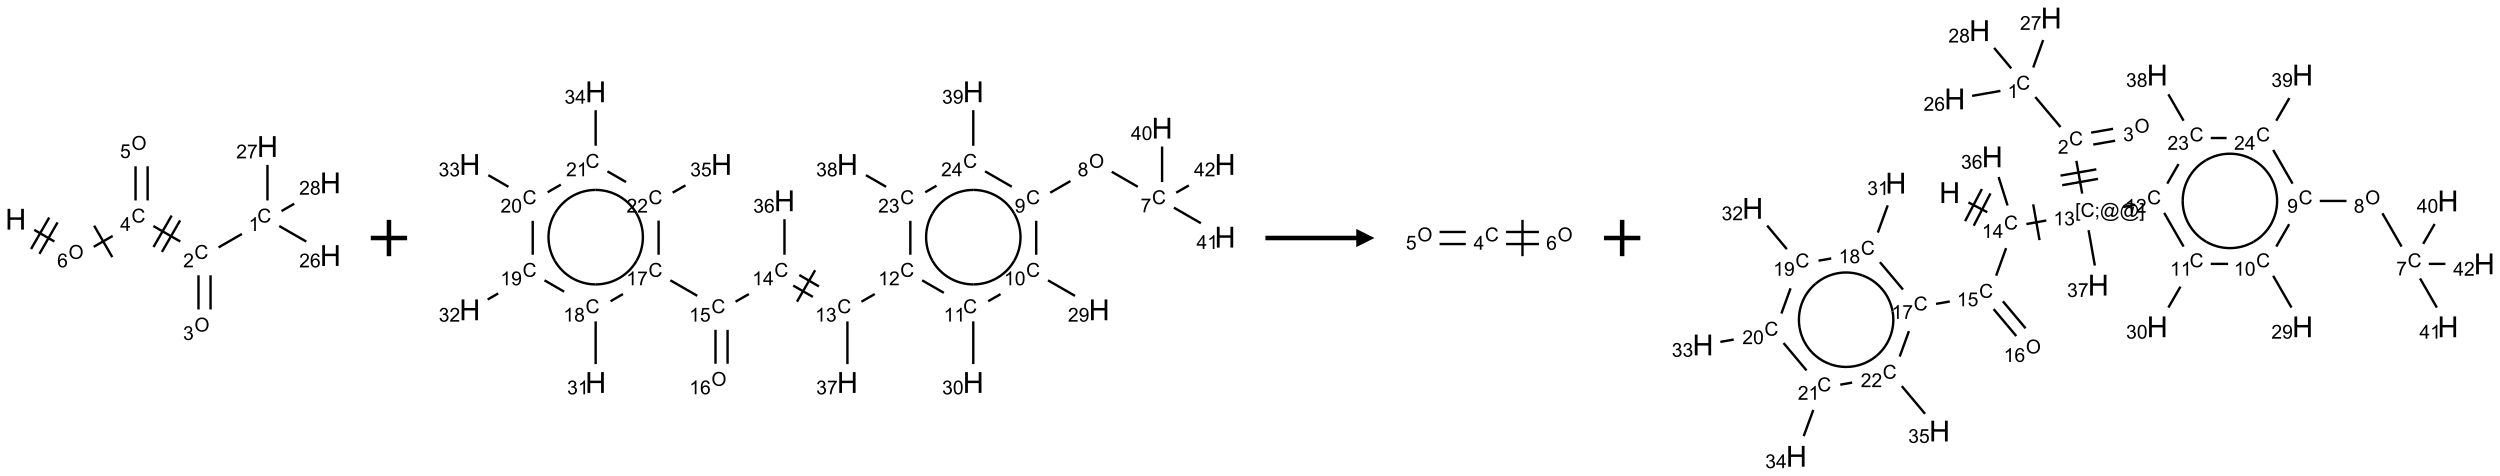 <?xml version="1.0" encoding="UTF-8"?>
<svg xmlns="http://www.w3.org/2000/svg" xmlns:xlink="http://www.w3.org/1999/xlink" width="1376" height="262" viewBox="0 0 1376 262">
<defs>
<g>
<g id="glyph-0-0">
<path d="M 2 0 L 2 -10 L 10 -10 L 10 0 Z M 2.25 -0.25 L 9.75 -0.25 L 9.75 -9.75 L 2.25 -9.75 Z M 2.25 -0.25 "/>
</g>
<g id="glyph-0-1">
<path d="M 1.281 0 L 1.281 -11.453 L 2.797 -11.453 L 2.797 -6.75 L 8.75 -6.75 L 8.75 -11.453 L 10.266 -11.453 L 10.266 0 L 8.75 0 L 8.75 -5.398 L 2.797 -5.398 L 2.797 0 Z M 1.281 0 "/>
</g>
<g id="glyph-1-0">
<path d="M 1.332 0 L 1.332 -6.668 L 6.668 -6.668 L 6.668 0 Z M 1.5 -0.168 L 6.5 -0.168 L 6.5 -6.5 L 1.5 -6.5 Z M 1.5 -0.168 "/>
</g>
<g id="glyph-1-1">
<path d="M 0.516 -3.719 C 0.516 -4.984 0.855 -5.977 1.535 -6.695 C 2.215 -7.414 3.094 -7.77 4.172 -7.77 C 4.875 -7.77 5.512 -7.602 6.078 -7.266 C 6.645 -6.93 7.074 -6.461 7.371 -5.855 C 7.668 -5.254 7.816 -4.57 7.816 -3.809 C 7.816 -3.035 7.66 -2.34 7.348 -1.73 C 7.035 -1.117 6.594 -0.656 6.02 -0.34 C 5.449 -0.027 4.828 0.129 4.168 0.129 C 3.449 0.129 2.805 -0.043 2.238 -0.391 C 1.672 -0.738 1.246 -1.211 0.953 -1.812 C 0.66 -2.414 0.516 -3.047 0.516 -3.719 Z M 1.559 -3.703 C 1.559 -2.781 1.805 -2.059 2.301 -1.527 C 2.793 -1 3.414 -0.734 4.16 -0.734 C 4.922 -0.734 5.547 -1 6.039 -1.535 C 6.531 -2.07 6.777 -2.828 6.777 -3.812 C 6.777 -4.434 6.672 -4.977 6.461 -5.441 C 6.25 -5.902 5.945 -6.262 5.539 -6.52 C 5.133 -6.773 4.68 -6.902 4.176 -6.902 C 3.461 -6.902 2.848 -6.656 2.332 -6.164 C 1.816 -5.672 1.559 -4.852 1.559 -3.703 Z M 1.559 -3.703 "/>
</g>
<g id="glyph-1-2">
<path d="M 5.309 -5.766 L 4.375 -5.691 C 4.293 -6.059 4.172 -6.328 4.02 -6.496 C 3.766 -6.762 3.453 -6.895 3.082 -6.895 C 2.785 -6.895 2.523 -6.812 2.297 -6.645 C 2 -6.43 1.77 -6.117 1.598 -5.703 C 1.43 -5.289 1.34 -4.703 1.332 -3.938 C 1.559 -4.281 1.836 -4.535 2.16 -4.703 C 2.488 -4.871 2.828 -4.953 3.188 -4.953 C 3.812 -4.953 4.344 -4.723 4.785 -4.262 C 5.223 -3.801 5.441 -3.207 5.441 -2.48 C 5.441 -2 5.34 -1.555 5.133 -1.145 C 4.926 -0.73 4.641 -0.418 4.281 -0.199 C 3.922 0.02 3.512 0.129 3.051 0.129 C 2.27 0.129 1.633 -0.156 1.141 -0.73 C 0.648 -1.305 0.402 -2.254 0.402 -3.574 C 0.402 -5.051 0.672 -6.121 1.219 -6.793 C 1.695 -7.375 2.336 -7.668 3.141 -7.668 C 3.742 -7.668 4.234 -7.5 4.617 -7.16 C 5 -6.824 5.23 -6.359 5.309 -5.766 Z M 1.48 -2.473 C 1.48 -2.152 1.547 -1.844 1.684 -1.547 C 1.82 -1.25 2.016 -1.027 2.262 -0.871 C 2.508 -0.719 2.766 -0.641 3.035 -0.641 C 3.434 -0.641 3.773 -0.801 4.059 -1.121 C 4.344 -1.441 4.484 -1.875 4.484 -2.422 C 4.484 -2.949 4.344 -3.367 4.062 -3.668 C 3.781 -3.973 3.426 -4.125 3 -4.125 C 2.578 -4.125 2.219 -3.973 1.922 -3.668 C 1.625 -3.363 1.48 -2.969 1.48 -2.473 Z M 1.48 -2.473 "/>
</g>
<g id="glyph-1-3">
<path d="M 6.27 -2.676 L 7.281 -2.422 C 7.07 -1.594 6.688 -0.961 6.137 -0.523 C 5.586 -0.086 4.914 0.129 4.121 0.129 C 3.297 0.129 2.629 -0.039 2.113 -0.371 C 1.598 -0.707 1.203 -1.191 0.934 -1.828 C 0.664 -2.465 0.531 -3.145 0.531 -3.875 C 0.531 -4.672 0.684 -5.363 0.988 -5.957 C 1.293 -6.547 1.723 -6.996 2.285 -7.305 C 2.844 -7.613 3.461 -7.766 4.137 -7.766 C 4.898 -7.766 5.543 -7.57 6.062 -7.184 C 6.582 -6.793 6.945 -6.246 7.152 -5.543 L 6.156 -5.309 C 5.98 -5.863 5.723 -6.266 5.387 -6.52 C 5.051 -6.773 4.625 -6.902 4.113 -6.902 C 3.527 -6.902 3.039 -6.762 2.645 -6.48 C 2.25 -6.199 1.973 -5.82 1.812 -5.348 C 1.652 -4.871 1.574 -4.383 1.574 -3.879 C 1.574 -3.23 1.668 -2.664 1.855 -2.18 C 2.047 -1.695 2.34 -1.332 2.738 -1.094 C 3.137 -0.855 3.57 -0.734 4.035 -0.734 C 4.602 -0.734 5.082 -0.898 5.473 -1.223 C 5.867 -1.551 6.133 -2.035 6.27 -2.676 Z M 6.27 -2.676 "/>
</g>
<g id="glyph-1-4">
<path d="M 3.449 0 L 3.449 -1.828 L 0.137 -1.828 L 0.137 -2.688 L 3.621 -7.637 L 4.387 -7.637 L 4.387 -2.688 L 5.418 -2.688 L 5.418 -1.828 L 4.387 -1.828 L 4.387 0 Z M 3.449 -2.688 L 3.449 -6.129 L 1.059 -2.688 Z M 3.449 -2.688 "/>
</g>
<g id="glyph-1-5">
<path d="M 5.371 -0.902 L 5.371 0 L 0.324 0 C 0.316 -0.227 0.352 -0.441 0.434 -0.652 C 0.562 -0.996 0.766 -1.332 1.051 -1.668 C 1.332 -2 1.742 -2.387 2.277 -2.824 C 3.105 -3.504 3.668 -4.043 3.957 -4.441 C 4.25 -4.84 4.395 -5.215 4.395 -5.566 C 4.395 -5.938 4.262 -6.254 3.996 -6.508 C 3.73 -6.762 3.387 -6.891 2.957 -6.891 C 2.508 -6.891 2.145 -6.754 1.875 -6.484 C 1.605 -6.215 1.469 -5.84 1.465 -5.359 L 0.5 -5.457 C 0.566 -6.176 0.812 -6.727 1.246 -7.102 C 1.676 -7.477 2.254 -7.668 2.98 -7.668 C 3.711 -7.668 4.293 -7.465 4.719 -7.059 C 5.145 -6.652 5.359 -6.148 5.359 -5.547 C 5.359 -5.242 5.297 -4.941 5.172 -4.645 C 5.047 -4.352 4.84 -4.039 4.551 -3.715 C 4.262 -3.387 3.777 -2.938 3.105 -2.371 C 2.543 -1.898 2.18 -1.578 2.02 -1.41 C 1.859 -1.242 1.73 -1.07 1.625 -0.902 Z M 5.371 -0.902 "/>
</g>
<g id="glyph-1-6">
<path d="M 3.973 0 L 3.035 0 L 3.035 -5.973 C 2.809 -5.758 2.516 -5.543 2.148 -5.328 C 1.781 -5.113 1.453 -4.953 1.16 -4.844 L 1.16 -5.75 C 1.684 -5.996 2.145 -6.297 2.535 -6.645 C 2.93 -6.996 3.207 -7.336 3.371 -7.668 L 3.973 -7.668 Z M 3.973 0 "/>
</g>
<g id="glyph-1-7">
<path d="M 0.504 -6.637 L 0.504 -7.535 L 5.449 -7.535 L 5.449 -6.809 C 4.961 -6.289 4.48 -5.602 4.004 -4.746 C 3.527 -3.887 3.156 -3.004 2.895 -2.098 C 2.707 -1.461 2.59 -0.762 2.535 0 L 1.574 0 C 1.582 -0.602 1.703 -1.328 1.926 -2.176 C 2.152 -3.027 2.477 -3.848 2.898 -4.637 C 3.32 -5.426 3.77 -6.094 4.246 -6.637 Z M 0.504 -6.637 "/>
</g>
<g id="glyph-1-8">
<path d="M 1.887 -4.141 C 1.496 -4.281 1.207 -4.484 1.02 -4.75 C 0.832 -5.016 0.738 -5.328 0.738 -5.699 C 0.738 -6.254 0.938 -6.719 1.34 -7.098 C 1.738 -7.477 2.27 -7.668 2.934 -7.668 C 3.598 -7.668 4.137 -7.473 4.543 -7.086 C 4.949 -6.699 5.152 -6.227 5.152 -5.672 C 5.152 -5.316 5.059 -5.008 4.871 -4.746 C 4.688 -4.484 4.406 -4.281 4.027 -4.141 C 4.496 -3.988 4.852 -3.742 5.098 -3.402 C 5.34 -3.062 5.465 -2.656 5.465 -2.184 C 5.465 -1.531 5.234 -0.98 4.77 -0.535 C 4.309 -0.09 3.703 0.129 2.949 0.129 C 2.195 0.129 1.586 -0.094 1.125 -0.539 C 0.664 -0.984 0.434 -1.543 0.434 -2.207 C 0.434 -2.703 0.559 -3.121 0.809 -3.457 C 1.062 -3.793 1.422 -4.02 1.887 -4.141 Z M 1.699 -5.73 C 1.699 -5.367 1.812 -5.074 2.047 -4.844 C 2.281 -4.613 2.582 -4.5 2.953 -4.5 C 3.312 -4.5 3.609 -4.613 3.84 -4.84 C 4.07 -5.066 4.188 -5.348 4.188 -5.676 C 4.188 -6.02 4.07 -6.309 3.832 -6.543 C 3.594 -6.777 3.297 -6.895 2.941 -6.895 C 2.586 -6.895 2.289 -6.781 2.051 -6.551 C 1.816 -6.324 1.699 -6.047 1.699 -5.73 Z M 1.395 -2.203 C 1.395 -1.938 1.461 -1.676 1.586 -1.426 C 1.711 -1.176 1.902 -0.984 2.152 -0.848 C 2.402 -0.711 2.672 -0.641 2.957 -0.641 C 3.406 -0.641 3.777 -0.785 4.066 -1.074 C 4.359 -1.363 4.504 -1.727 4.504 -2.172 C 4.504 -2.625 4.355 -2.996 4.055 -3.293 C 3.754 -3.586 3.379 -3.734 2.926 -3.734 C 2.484 -3.734 2.121 -3.59 1.832 -3.297 C 1.543 -3.004 1.395 -2.641 1.395 -2.203 Z M 1.395 -2.203 "/>
</g>
<g id="glyph-1-9">
<path d="M 0.449 -2.016 L 1.387 -2.141 C 1.492 -1.609 1.676 -1.227 1.934 -0.992 C 2.191 -0.758 2.508 -0.641 2.879 -0.641 C 3.32 -0.641 3.695 -0.793 3.996 -1.098 C 4.301 -1.402 4.453 -1.781 4.453 -2.234 C 4.453 -2.664 4.312 -3.02 4.031 -3.301 C 3.75 -3.578 3.391 -3.719 2.957 -3.719 C 2.781 -3.719 2.562 -3.684 2.297 -3.613 L 2.402 -4.438 C 2.465 -4.43 2.516 -4.426 2.551 -4.426 C 2.949 -4.426 3.312 -4.531 3.629 -4.738 C 3.949 -4.949 4.109 -5.27 4.109 -5.703 C 4.109 -6.047 3.992 -6.332 3.762 -6.559 C 3.527 -6.785 3.227 -6.895 2.859 -6.895 C 2.496 -6.895 2.191 -6.781 1.949 -6.551 C 1.707 -6.324 1.547 -5.98 1.48 -5.52 L 0.543 -5.688 C 0.656 -6.316 0.918 -6.805 1.324 -7.148 C 1.73 -7.492 2.234 -7.668 2.84 -7.668 C 3.254 -7.668 3.641 -7.578 3.988 -7.398 C 4.34 -7.219 4.609 -6.977 4.793 -6.668 C 4.98 -6.359 5.074 -6.031 5.074 -5.684 C 5.074 -5.352 4.984 -5.051 4.809 -4.781 C 4.629 -4.512 4.367 -4.297 4.02 -4.137 C 4.473 -4.031 4.824 -3.816 5.074 -3.488 C 5.324 -3.16 5.449 -2.75 5.449 -2.254 C 5.449 -1.59 5.203 -1.023 4.719 -0.559 C 4.234 -0.098 3.617 0.137 2.875 0.137 C 2.203 0.137 1.648 -0.062 1.207 -0.465 C 0.762 -0.863 0.512 -1.379 0.449 -2.016 Z M 0.449 -2.016 "/>
</g>
<g id="glyph-1-10">
<path d="M 0.441 -2 L 1.426 -2.082 C 1.5 -1.605 1.668 -1.242 1.934 -1.004 C 2.199 -0.762 2.52 -0.641 2.895 -0.641 C 3.348 -0.641 3.73 -0.812 4.043 -1.152 C 4.355 -1.492 4.512 -1.941 4.512 -2.504 C 4.512 -3.039 4.359 -3.461 4.059 -3.77 C 3.758 -4.078 3.367 -4.234 2.879 -4.234 C 2.578 -4.234 2.305 -4.164 2.062 -4.027 C 1.82 -3.891 1.629 -3.715 1.488 -3.496 L 0.609 -3.609 L 1.348 -7.531 L 5.145 -7.531 L 5.145 -6.637 L 2.098 -6.637 L 1.688 -4.582 C 2.145 -4.902 2.625 -5.062 3.129 -5.062 C 3.797 -5.062 4.359 -4.832 4.816 -4.371 C 5.277 -3.91 5.504 -3.312 5.504 -2.59 C 5.504 -1.898 5.305 -1.301 4.902 -0.797 C 4.41 -0.18 3.742 0.129 2.895 0.129 C 2.199 0.129 1.633 -0.062 1.195 -0.453 C 0.758 -0.844 0.504 -1.359 0.441 -2 Z M 0.441 -2 "/>
</g>
<g id="glyph-1-11">
<path d="M 0.582 -1.766 L 1.484 -1.848 C 1.562 -1.426 1.707 -1.117 1.922 -0.926 C 2.137 -0.734 2.414 -0.641 2.75 -0.641 C 3.039 -0.641 3.289 -0.707 3.508 -0.84 C 3.727 -0.973 3.902 -1.148 4.043 -1.367 C 4.18 -1.586 4.297 -1.887 4.391 -2.262 C 4.484 -2.637 4.531 -3.016 4.531 -3.406 C 4.531 -3.449 4.531 -3.512 4.527 -3.594 C 4.34 -3.297 4.082 -3.055 3.758 -2.867 C 3.434 -2.68 3.082 -2.59 2.703 -2.59 C 2.07 -2.59 1.535 -2.816 1.098 -3.277 C 0.66 -3.734 0.441 -4.34 0.441 -5.09 C 0.441 -5.863 0.672 -6.484 1.129 -6.957 C 1.586 -7.43 2.156 -7.668 2.844 -7.668 C 3.34 -7.668 3.793 -7.531 4.207 -7.266 C 4.617 -7 4.93 -6.617 5.145 -6.121 C 5.355 -5.629 5.465 -4.91 5.465 -3.973 C 5.465 -2.996 5.359 -2.223 5.145 -1.645 C 4.934 -1.066 4.617 -0.625 4.199 -0.324 C 3.781 -0.02 3.293 0.129 2.73 0.129 C 2.133 0.129 1.645 -0.035 1.266 -0.367 C 0.887 -0.699 0.66 -1.164 0.582 -1.766 Z M 4.422 -5.137 C 4.422 -5.676 4.277 -6.102 3.992 -6.418 C 3.707 -6.734 3.359 -6.891 2.957 -6.891 C 2.543 -6.891 2.18 -6.719 1.871 -6.379 C 1.562 -6.039 1.406 -5.598 1.406 -5.059 C 1.406 -4.57 1.555 -4.176 1.848 -3.871 C 2.141 -3.566 2.5 -3.418 2.934 -3.418 C 3.367 -3.418 3.723 -3.57 4.004 -3.871 C 4.281 -4.176 4.422 -4.598 4.422 -5.137 Z M 4.422 -5.137 "/>
</g>
<g id="glyph-1-12">
<path d="M 0.441 -3.766 C 0.441 -4.668 0.535 -5.395 0.723 -5.945 C 0.906 -6.496 1.184 -6.922 1.551 -7.219 C 1.918 -7.516 2.375 -7.668 2.934 -7.668 C 3.344 -7.668 3.703 -7.586 4.012 -7.418 C 4.32 -7.254 4.574 -7.016 4.777 -6.707 C 4.977 -6.395 5.137 -6.016 5.25 -5.57 C 5.363 -5.125 5.422 -4.523 5.422 -3.766 C 5.422 -2.871 5.328 -2.148 5.145 -1.598 C 4.961 -1.047 4.688 -0.621 4.32 -0.32 C 3.953 -0.02 3.492 0.129 2.934 0.129 C 2.195 0.129 1.617 -0.133 1.199 -0.66 C 0.695 -1.297 0.441 -2.332 0.441 -3.766 Z M 1.406 -3.766 C 1.406 -2.512 1.555 -1.68 1.848 -1.262 C 2.141 -0.848 2.5 -0.641 2.934 -0.641 C 3.363 -0.641 3.727 -0.848 4.02 -1.266 C 4.312 -1.684 4.457 -2.516 4.457 -3.766 C 4.457 -5.023 4.312 -5.859 4.02 -6.27 C 3.727 -6.684 3.359 -6.891 2.922 -6.891 C 2.492 -6.891 2.148 -6.707 1.891 -6.344 C 1.566 -5.879 1.406 -5.02 1.406 -3.766 Z M 1.406 -3.766 "/>
</g>
<g id="glyph-1-13">
<path d="M 0.723 2.121 L 0.723 -7.637 L 2.793 -7.637 L 2.793 -6.859 L 1.66 -6.859 L 1.66 1.344 L 2.793 1.344 L 2.793 2.121 Z M 0.723 2.121 "/>
</g>
<g id="glyph-1-14">
<path d="M 0.949 -4.465 L 0.949 -5.531 L 2.016 -5.531 L 2.016 -4.465 Z M 0.949 0 L 0.949 -1.066 L 2.016 -1.066 L 2.016 0 C 2.016 0.391 1.945 0.711 1.809 0.949 C 1.668 1.191 1.449 1.379 1.145 1.512 L 0.887 1.109 C 1.082 1.023 1.23 0.895 1.324 0.727 C 1.418 0.559 1.469 0.316 1.48 0 Z M 0.949 0 "/>
</g>
<g id="glyph-1-15">
<path d="M 6.047 -0.848 C 5.82 -0.59 5.57 -0.379 5.289 -0.223 C 5.008 -0.062 4.73 0.016 4.449 0.016 C 4.141 0.016 3.84 -0.074 3.547 -0.254 C 3.254 -0.434 3.02 -0.715 2.836 -1.09 C 2.652 -1.465 2.562 -1.875 2.562 -2.324 C 2.562 -2.875 2.703 -3.43 2.988 -3.98 C 3.27 -4.535 3.621 -4.953 4.043 -5.23 C 4.461 -5.508 4.871 -5.645 5.266 -5.645 C 5.566 -5.645 5.855 -5.566 6.129 -5.41 C 6.402 -5.25 6.641 -5.012 6.84 -4.688 L 7.016 -5.496 L 7.949 -5.496 L 7.199 -2 C 7.094 -1.516 7.043 -1.246 7.043 -1.191 C 7.043 -1.098 7.078 -1.02 7.148 -0.949 C 7.219 -0.883 7.305 -0.848 7.406 -0.848 C 7.59 -0.848 7.832 -0.953 8.129 -1.168 C 8.527 -1.445 8.84 -1.816 9.07 -2.285 C 9.301 -2.75 9.418 -3.234 9.418 -3.73 C 9.418 -4.309 9.27 -4.852 8.973 -5.355 C 8.676 -5.859 8.23 -6.262 7.645 -6.562 C 7.055 -6.863 6.406 -7.016 5.691 -7.016 C 4.879 -7.016 4.137 -6.824 3.465 -6.445 C 2.793 -6.066 2.273 -5.52 1.902 -4.809 C 1.535 -4.098 1.348 -3.34 1.348 -2.527 C 1.348 -1.676 1.535 -0.941 1.902 -0.328 C 2.273 0.285 2.809 0.742 3.508 1.035 C 4.207 1.328 4.984 1.473 5.832 1.473 C 6.742 1.473 7.504 1.32 8.121 1.016 C 8.734 0.711 9.195 0.34 9.5 -0.098 L 10.441 -0.098 C 10.266 0.266 9.961 0.637 9.531 1.016 C 9.102 1.395 8.59 1.695 7.996 1.914 C 7.402 2.133 6.688 2.246 5.848 2.246 C 5.078 2.246 4.367 2.145 3.715 1.949 C 3.066 1.75 2.512 1.453 2.051 1.055 C 1.594 0.656 1.25 0.199 1.016 -0.316 C 0.723 -0.973 0.578 -1.684 0.578 -2.441 C 0.578 -3.289 0.75 -4.098 1.098 -4.863 C 1.523 -5.805 2.125 -6.527 2.902 -7.027 C 3.684 -7.527 4.629 -7.777 5.738 -7.777 C 6.602 -7.777 7.375 -7.602 8.059 -7.246 C 8.746 -6.895 9.285 -6.371 9.684 -5.672 C 10.02 -5.07 10.188 -4.418 10.188 -3.715 C 10.188 -2.707 9.832 -1.812 9.125 -1.031 C 8.492 -0.328 7.801 0.02 7.051 0.02 C 6.812 0.02 6.617 -0.016 6.473 -0.09 C 6.324 -0.16 6.215 -0.266 6.145 -0.402 C 6.102 -0.488 6.066 -0.637 6.047 -0.848 Z M 3.527 -2.262 C 3.527 -1.785 3.641 -1.414 3.863 -1.152 C 4.09 -0.887 4.348 -0.754 4.641 -0.754 C 4.836 -0.754 5.039 -0.812 5.254 -0.93 C 5.469 -1.047 5.676 -1.219 5.871 -1.449 C 6.066 -1.676 6.23 -1.969 6.355 -2.32 C 6.48 -2.672 6.543 -3.027 6.543 -3.379 C 6.543 -3.852 6.426 -4.219 6.191 -4.48 C 5.957 -4.738 5.672 -4.871 5.332 -4.871 C 5.109 -4.871 4.902 -4.812 4.707 -4.699 C 4.512 -4.586 4.32 -4.406 4.137 -4.156 C 3.953 -3.906 3.805 -3.602 3.691 -3.246 C 3.582 -2.887 3.527 -2.559 3.527 -2.262 Z M 3.527 -2.262 "/>
</g>
<g id="glyph-1-16">
<path d="M 2.27 2.121 L 0.203 2.121 L 0.203 1.344 L 1.332 1.344 L 1.332 -6.859 L 0.203 -6.859 L 0.203 -7.637 L 2.27 -7.637 Z M 2.27 2.121 "/>
</g>
</g>
</defs>
<path fill="none" stroke-width="0.033" stroke-linecap="butt" stroke-linejoin="miter" stroke="rgb(0%, 0%, 0%)" stroke-opacity="1" stroke-miterlimit="10" d="M 0.255 1.147 L 0.532 1.307 " transform="matrix(40, 0, 0, 40, 8.65, 80.652)"/>
<path fill="none" stroke-width="0.033" stroke-linecap="butt" stroke-linejoin="miter" stroke="rgb(0%, 0%, 0%)" stroke-opacity="1" stroke-miterlimit="10" d="M 0.326 1.477 L 0.576 1.044 " transform="matrix(40, 0, 0, 40, 8.65, 80.652)"/>
<path fill="none" stroke-width="0.033" stroke-linecap="butt" stroke-linejoin="miter" stroke="rgb(0%, 0%, 0%)" stroke-opacity="1" stroke-miterlimit="10" d="M 0.211 1.41 L 0.461 0.977 " transform="matrix(40, 0, 0, 40, 8.65, 80.652)"/>
<path fill="none" stroke-width="0.033" stroke-linecap="butt" stroke-linejoin="miter" stroke="rgb(0%, 0%, 0%)" stroke-opacity="1" stroke-miterlimit="10" d="M 1.073 1.38 L 1.334 1.23 " transform="matrix(40, 0, 0, 40, 8.65, 80.652)"/>
<path fill="none" stroke-width="0.033" stroke-linecap="butt" stroke-linejoin="miter" stroke="rgb(0%, 0%, 0%)" stroke-opacity="1" stroke-miterlimit="10" d="M 1.329 1.522 L 1.079 1.089 " transform="matrix(40, 0, 0, 40, 8.65, 80.652)"/>
<path fill="none" stroke-width="0.033" stroke-linecap="butt" stroke-linejoin="miter" stroke="rgb(0%, 0%, 0%)" stroke-opacity="1" stroke-miterlimit="10" d="M 1.894 1.094 L 2.264 1.307 " transform="matrix(40, 0, 0, 40, 8.65, 80.652)"/>
<path fill="none" stroke-width="0.033" stroke-linecap="butt" stroke-linejoin="miter" stroke="rgb(0%, 0%, 0%)" stroke-opacity="1" stroke-miterlimit="10" d="M 2.012 1.45 L 2.262 1.017 " transform="matrix(40, 0, 0, 40, 8.65, 80.652)"/>
<path fill="none" stroke-width="0.033" stroke-linecap="butt" stroke-linejoin="miter" stroke="rgb(0%, 0%, 0%)" stroke-opacity="1" stroke-miterlimit="10" d="M 1.896 1.383 L 2.146 0.95 " transform="matrix(40, 0, 0, 40, 8.65, 80.652)"/>
<path fill="none" stroke-width="0.033" stroke-linecap="butt" stroke-linejoin="miter" stroke="rgb(0%, 0%, 0%)" stroke-opacity="1" stroke-miterlimit="10" d="M 2.791 1.388 L 3.112 1.203 " transform="matrix(40, 0, 0, 40, 8.65, 80.652)"/>
<path fill="none" stroke-width="0.033" stroke-linecap="butt" stroke-linejoin="miter" stroke="rgb(0%, 0%, 0%)" stroke-opacity="1" stroke-miterlimit="10" d="M 3.626 1.094 L 3.998 1.308 " transform="matrix(40, 0, 0, 40, 8.65, 80.652)"/>
<path fill="none" stroke-width="0.033" stroke-linecap="butt" stroke-linejoin="miter" stroke="rgb(0%, 0%, 0%)" stroke-opacity="1" stroke-miterlimit="10" d="M 3.464 0.742 L 3.464 0.253 " transform="matrix(40, 0, 0, 40, 8.65, 80.652)"/>
<path fill="none" stroke-width="0.033" stroke-linecap="butt" stroke-linejoin="miter" stroke="rgb(0%, 0%, 0%)" stroke-opacity="1" stroke-miterlimit="10" d="M 3.657 0.888 L 3.832 0.787 " transform="matrix(40, 0, 0, 40, 8.65, 80.652)"/>
<path fill="none" stroke-width="0.033" stroke-linecap="butt" stroke-linejoin="miter" stroke="rgb(0%, 0%, 0%)" stroke-opacity="1" stroke-miterlimit="10" d="M 2.515 1.772 L 2.515 2.242 " transform="matrix(40, 0, 0, 40, 8.65, 80.652)"/>
<path fill="none" stroke-width="0.033" stroke-linecap="butt" stroke-linejoin="miter" stroke="rgb(0%, 0%, 0%)" stroke-opacity="1" stroke-miterlimit="10" d="M 2.681 1.772 L 2.681 2.242 " transform="matrix(40, 0, 0, 40, 8.65, 80.652)"/>
<path fill="none" stroke-width="0.033" stroke-linecap="butt" stroke-linejoin="miter" stroke="rgb(0%, 0%, 0%)" stroke-opacity="1" stroke-miterlimit="10" d="M 1.815 0.742 L 1.815 0.272 " transform="matrix(40, 0, 0, 40, 8.65, 80.652)"/>
<path fill="none" stroke-width="0.033" stroke-linecap="butt" stroke-linejoin="miter" stroke="rgb(0%, 0%, 0%)" stroke-opacity="1" stroke-miterlimit="10" d="M 1.649 0.742 L 1.649 0.272 " transform="matrix(40, 0, 0, 40, 8.65, 80.652)"/>
<g fill="rgb(0%, 0%, 0%)" fill-opacity="1">
<use xlink:href="#glyph-0-1" x="2.879" y="126.379"/>
</g>
<g fill="rgb(0%, 0%, 0%)" fill-opacity="1">
<use xlink:href="#glyph-1-1" x="37.715" y="142.5"/>
</g>
<g fill="rgb(0%, 0%, 0%)" fill-opacity="1">
<use xlink:href="#glyph-1-2" x="31.453" y="147.133"/>
</g>
<g fill="rgb(0%, 0%, 0%)" fill-opacity="1">
<use xlink:href="#glyph-1-3" x="72.34" y="122.496"/>
</g>
<g fill="rgb(0%, 0%, 0%)" fill-opacity="1">
<use xlink:href="#glyph-1-4" x="66.121" y="127.102"/>
</g>
<g fill="rgb(0%, 0%, 0%)" fill-opacity="1">
<use xlink:href="#glyph-1-3" x="106.98" y="142.496"/>
</g>
<g fill="rgb(0%, 0%, 0%)" fill-opacity="1">
<use xlink:href="#glyph-1-5" x="100.809" y="147.133"/>
</g>
<g fill="rgb(0%, 0%, 0%)" fill-opacity="1">
<use xlink:href="#glyph-1-3" x="141.621" y="122.496"/>
</g>
<g fill="rgb(0%, 0%, 0%)" fill-opacity="1">
<use xlink:href="#glyph-1-6" x="136.844" y="127.133"/>
</g>
<g fill="rgb(0%, 0%, 0%)" fill-opacity="1">
<use xlink:href="#glyph-0-1" x="176.082" y="146.379"/>
</g>
<g fill="rgb(0%, 0%, 0%)" fill-opacity="1">
<use xlink:href="#glyph-1-5" x="164.656" y="147.172"/>
<use xlink:href="#glyph-1-2" x="170.589" y="147.172"/>
</g>
<g fill="rgb(0%, 0%, 0%)" fill-opacity="1">
<use xlink:href="#glyph-0-1" x="141.441" y="86.379"/>
</g>
<g fill="rgb(0%, 0%, 0%)" fill-opacity="1">
<use xlink:href="#glyph-1-5" x="130.008" y="87.172"/>
<use xlink:href="#glyph-1-7" x="135.94" y="87.172"/>
</g>
<g fill="rgb(0%, 0%, 0%)" fill-opacity="1">
<use xlink:href="#glyph-0-1" x="176.082" y="106.379"/>
</g>
<g fill="rgb(0%, 0%, 0%)" fill-opacity="1">
<use xlink:href="#glyph-1-5" x="164.637" y="107.172"/>
<use xlink:href="#glyph-1-8" x="170.569" y="107.172"/>
</g>
<g fill="rgb(0%, 0%, 0%)" fill-opacity="1">
<use xlink:href="#glyph-1-1" x="106.996" y="182.5"/>
</g>
<g fill="rgb(0%, 0%, 0%)" fill-opacity="1">
<use xlink:href="#glyph-1-9" x="100.73" y="187.133"/>
</g>
<g fill="rgb(0%, 0%, 0%)" fill-opacity="1">
<use xlink:href="#glyph-1-1" x="72.355" y="82.5"/>
</g>
<g fill="rgb(0%, 0%, 0%)" fill-opacity="1">
<use xlink:href="#glyph-1-10" x="66.031" y="87"/>
</g>
<path fill="none" stroke-width="0.062" stroke-linecap="butt" stroke-linejoin="miter" stroke="rgb(0%, 0%, 0%)" stroke-opacity="1" stroke-miterlimit="10" d="M -0 0 L 0.5 0 M 0.25 -0.25 L 0.25 0.25 " transform="matrix(40, 0, 0, 40, 204.08, 131)"/>
<path fill="none" stroke-width="0.033" stroke-linecap="butt" stroke-linejoin="miter" stroke="rgb(0%, 0%, 0%)" stroke-opacity="1" stroke-miterlimit="10" d="M 9.192 1.307 L 8.833 1.1 " transform="matrix(40, 0, 0, 40, 258.572, 50.535)"/>
<path fill="none" stroke-width="0.033" stroke-linecap="butt" stroke-linejoin="miter" stroke="rgb(0%, 0%, 0%)" stroke-opacity="1" stroke-miterlimit="10" d="M 8.265 1.228 L 7.987 1.388 " transform="matrix(40, 0, 0, 40, 258.572, 50.535)"/>
<path fill="none" stroke-width="0.033" stroke-linecap="butt" stroke-linejoin="miter" stroke="rgb(0%, 0%, 0%)" stroke-opacity="1" stroke-miterlimit="10" d="M 7.794 1.775 L 7.794 2.242 " transform="matrix(40, 0, 0, 40, 258.572, 50.535)"/>
<path fill="none" stroke-width="0.033" stroke-linecap="butt" stroke-linejoin="miter" stroke="rgb(0%, 0%, 0%)" stroke-opacity="1" stroke-miterlimit="10" d="M 7.956 2.594 L 8.328 2.808 " transform="matrix(40, 0, 0, 40, 258.572, 50.535)"/>
<path fill="none" stroke-width="0.033" stroke-linecap="butt" stroke-linejoin="miter" stroke="rgb(0%, 0%, 0%)" stroke-opacity="1" stroke-miterlimit="10" d="M 7.303 2.784 L 7.133 2.882 " transform="matrix(40, 0, 0, 40, 258.572, 50.535)"/>
<path fill="none" stroke-width="0.033" stroke-linecap="butt" stroke-linejoin="miter" stroke="rgb(0%, 0%, 0%)" stroke-opacity="1" stroke-miterlimit="10" d="M 6.928 3.159 L 6.928 3.747 " transform="matrix(40, 0, 0, 40, 258.572, 50.535)"/>
<path fill="none" stroke-width="0.033" stroke-linecap="butt" stroke-linejoin="miter" stroke="rgb(0%, 0%, 0%)" stroke-opacity="1" stroke-miterlimit="10" d="M 6.523 2.766 L 6.224 2.594 " transform="matrix(40, 0, 0, 40, 258.572, 50.535)"/>
<path fill="none" stroke-width="0.033" stroke-linecap="butt" stroke-linejoin="miter" stroke="rgb(0%, 0%, 0%)" stroke-opacity="1" stroke-miterlimit="10" d="M 5.573 2.782 L 5.389 2.888 " transform="matrix(40, 0, 0, 40, 258.572, 50.535)"/>
<path fill="none" stroke-width="0.033" stroke-linecap="butt" stroke-linejoin="miter" stroke="rgb(0%, 0%, 0%)" stroke-opacity="1" stroke-miterlimit="10" d="M 4.804 2.678 L 4.534 2.521 " transform="matrix(40, 0, 0, 40, 258.572, 50.535)"/>
<path fill="none" stroke-width="0.033" stroke-linecap="butt" stroke-linejoin="miter" stroke="rgb(0%, 0%, 0%)" stroke-opacity="1" stroke-miterlimit="10" d="M 4.721 2.822 L 4.45 2.666 " transform="matrix(40, 0, 0, 40, 258.572, 50.535)"/>
<path fill="none" stroke-width="0.033" stroke-linecap="butt" stroke-linejoin="miter" stroke="rgb(0%, 0%, 0%)" stroke-opacity="1" stroke-miterlimit="10" d="M 4.752 2.455 L 4.502 2.888 " transform="matrix(40, 0, 0, 40, 258.572, 50.535)"/>
<path fill="none" stroke-width="0.033" stroke-linecap="butt" stroke-linejoin="miter" stroke="rgb(0%, 0%, 0%)" stroke-opacity="1" stroke-miterlimit="10" d="M 3.84 2.783 L 3.657 2.888 " transform="matrix(40, 0, 0, 40, 258.572, 50.535)"/>
<path fill="none" stroke-width="0.033" stroke-linecap="butt" stroke-linejoin="miter" stroke="rgb(0%, 0%, 0%)" stroke-opacity="1" stroke-miterlimit="10" d="M 3.381 3.275 L 3.381 3.742 " transform="matrix(40, 0, 0, 40, 258.572, 50.535)"/>
<path fill="none" stroke-width="0.033" stroke-linecap="butt" stroke-linejoin="miter" stroke="rgb(0%, 0%, 0%)" stroke-opacity="1" stroke-miterlimit="10" d="M 3.547 3.275 L 3.547 3.742 " transform="matrix(40, 0, 0, 40, 258.572, 50.535)"/>
<path fill="none" stroke-width="0.033" stroke-linecap="butt" stroke-linejoin="miter" stroke="rgb(0%, 0%, 0%)" stroke-opacity="1" stroke-miterlimit="10" d="M 3.13 2.807 L 2.76 2.594 " transform="matrix(40, 0, 0, 40, 258.572, 50.535)"/>
<path fill="none" stroke-width="0.033" stroke-linecap="butt" stroke-linejoin="miter" stroke="rgb(0%, 0%, 0%)" stroke-opacity="1" stroke-miterlimit="10" d="M 2.107 2.783 L 1.937 2.882 " transform="matrix(40, 0, 0, 40, 258.572, 50.535)"/>
<path fill="none" stroke-width="0.033" stroke-linecap="butt" stroke-linejoin="miter" stroke="rgb(0%, 0%, 0%)" stroke-opacity="1" stroke-miterlimit="10" d="M 1.732 3.159 L 1.732 3.747 " transform="matrix(40, 0, 0, 40, 258.572, 50.535)"/>
<path fill="none" stroke-width="0.033" stroke-linecap="butt" stroke-linejoin="miter" stroke="rgb(0%, 0%, 0%)" stroke-opacity="1" stroke-miterlimit="10" d="M 1.298 2.75 L 1.028 2.594 " transform="matrix(40, 0, 0, 40, 258.572, 50.535)"/>
<path fill="none" stroke-width="0.033" stroke-linecap="butt" stroke-linejoin="miter" stroke="rgb(0%, 0%, 0%)" stroke-opacity="1" stroke-miterlimit="10" d="M 0.391 2.774 L 0.246 2.858 " transform="matrix(40, 0, 0, 40, 258.572, 50.535)"/>
<path fill="none" stroke-width="0.033" stroke-linecap="butt" stroke-linejoin="miter" stroke="rgb(0%, 0%, 0%)" stroke-opacity="1" stroke-miterlimit="10" d="M 0.866 2.242 L 0.866 1.775 " transform="matrix(40, 0, 0, 40, 258.572, 50.535)"/>
<path fill="none" stroke-width="0.033" stroke-linecap="butt" stroke-linejoin="miter" stroke="rgb(0%, 0%, 0%)" stroke-opacity="1" stroke-miterlimit="10" d="M 0.532 1.307 L 0.255 1.147 " transform="matrix(40, 0, 0, 40, 258.572, 50.535)"/>
<path fill="none" stroke-width="0.033" stroke-linecap="butt" stroke-linejoin="miter" stroke="rgb(0%, 0%, 0%)" stroke-opacity="1" stroke-miterlimit="10" d="M 1.071 1.382 L 1.253 1.277 " transform="matrix(40, 0, 0, 40, 258.572, 50.535)"/>
<path fill="none" stroke-width="0.033" stroke-linecap="butt" stroke-linejoin="miter" stroke="rgb(0%, 0%, 0%)" stroke-opacity="1" stroke-miterlimit="10" d="M 1.732 0.742 L 1.732 0.253 " transform="matrix(40, 0, 0, 40, 258.572, 50.535)"/>
<path fill="none" stroke-width="0.033" stroke-linecap="butt" stroke-linejoin="miter" stroke="rgb(0%, 0%, 0%)" stroke-opacity="1" stroke-miterlimit="10" d="M 1.894 1.094 L 2.15 1.242 " transform="matrix(40, 0, 0, 40, 258.572, 50.535)"/>
<path fill="none" stroke-width="0.033" stroke-linecap="butt" stroke-linejoin="miter" stroke="rgb(0%, 0%, 0%)" stroke-opacity="1" stroke-miterlimit="10" d="M 2.598 1.772 L 2.598 2.242 " transform="matrix(40, 0, 0, 40, 258.572, 50.535)"/>
<path fill="none" stroke-width="0.033" stroke-linecap="butt" stroke-linejoin="miter" stroke="rgb(0%, 0%, 0%)" stroke-opacity="1" stroke-miterlimit="10" d="M 2.791 1.388 L 2.968 1.287 " transform="matrix(40, 0, 0, 40, 258.572, 50.535)"/>
<path fill="none" stroke-width="0.033" stroke-linecap="butt" stroke-linejoin="miter" stroke="rgb(0%, 0%, 0%)" stroke-opacity="1" stroke-miterlimit="10" d="M 4.33 2.242 L 4.33 1.753 " transform="matrix(40, 0, 0, 40, 258.572, 50.535)"/>
<path fill="none" stroke-width="0.033" stroke-linecap="butt" stroke-linejoin="miter" stroke="rgb(0%, 0%, 0%)" stroke-opacity="1" stroke-miterlimit="10" d="M 5.196 3.159 L 5.196 3.747 " transform="matrix(40, 0, 0, 40, 258.572, 50.535)"/>
<path fill="none" stroke-width="0.033" stroke-linecap="butt" stroke-linejoin="miter" stroke="rgb(0%, 0%, 0%)" stroke-opacity="1" stroke-miterlimit="10" d="M 6.062 2.242 L 6.062 1.775 " transform="matrix(40, 0, 0, 40, 258.572, 50.535)"/>
<path fill="none" stroke-width="0.033" stroke-linecap="butt" stroke-linejoin="miter" stroke="rgb(0%, 0%, 0%)" stroke-opacity="1" stroke-miterlimit="10" d="M 5.728 1.307 L 5.451 1.147 " transform="matrix(40, 0, 0, 40, 258.572, 50.535)"/>
<path fill="none" stroke-width="0.033" stroke-linecap="butt" stroke-linejoin="miter" stroke="rgb(0%, 0%, 0%)" stroke-opacity="1" stroke-miterlimit="10" d="M 6.267 1.382 L 6.422 1.292 " transform="matrix(40, 0, 0, 40, 258.572, 50.535)"/>
<path fill="none" stroke-width="0.033" stroke-linecap="butt" stroke-linejoin="miter" stroke="rgb(0%, 0%, 0%)" stroke-opacity="1" stroke-miterlimit="10" d="M 7.09 1.094 L 7.458 1.306 " transform="matrix(40, 0, 0, 40, 258.572, 50.535)"/>
<path fill="none" stroke-width="0.033" stroke-linecap="butt" stroke-linejoin="miter" stroke="rgb(0%, 0%, 0%)" stroke-opacity="1" stroke-miterlimit="10" d="M 6.928 0.742 L 6.928 0.253 " transform="matrix(40, 0, 0, 40, 258.572, 50.535)"/>
<path fill="none" stroke-width="0.033" stroke-linecap="butt" stroke-linejoin="miter" stroke="rgb(0%, 0%, 0%)" stroke-opacity="1" stroke-miterlimit="10" d="M 9.526 1.242 L 9.526 0.753 " transform="matrix(40, 0, 0, 40, 258.572, 50.535)"/>
<path fill="none" stroke-width="0.033" stroke-linecap="butt" stroke-linejoin="miter" stroke="rgb(0%, 0%, 0%)" stroke-opacity="1" stroke-miterlimit="10" d="M 9.688 1.594 L 10.06 1.808 " transform="matrix(40, 0, 0, 40, 258.572, 50.535)"/>
<path fill="none" stroke-width="0.033" stroke-linecap="butt" stroke-linejoin="miter" stroke="rgb(0%, 0%, 0%)" stroke-opacity="1" stroke-miterlimit="10" d="M 9.72 1.388 L 9.894 1.288 " transform="matrix(40, 0, 0, 40, 258.572, 50.535)"/>
<path fill="none" stroke-width="0.033" stroke-linecap="butt" stroke-linejoin="miter" stroke="rgb(0%, 0%, 0%)" stroke-opacity="1" stroke-miterlimit="10" d="M 7.491 1.675 C 7.607 1.876 7.607 2.124 7.491 2.325 " transform="matrix(40, 0, 0, 40, 258.572, 50.535)"/>
<path fill="none" stroke-width="0.033" stroke-linecap="butt" stroke-linejoin="miter" stroke="rgb(0%, 0%, 0%)" stroke-opacity="1" stroke-miterlimit="10" d="M 6.928 1.35 C 7.16 1.35 7.375 1.474 7.491 1.675 " transform="matrix(40, 0, 0, 40, 258.572, 50.535)"/>
<path fill="none" stroke-width="0.033" stroke-linecap="butt" stroke-linejoin="miter" stroke="rgb(0%, 0%, 0%)" stroke-opacity="1" stroke-miterlimit="10" d="M 6.366 1.675 C 6.482 1.474 6.696 1.35 6.928 1.35 " transform="matrix(40, 0, 0, 40, 258.572, 50.535)"/>
<path fill="none" stroke-width="0.033" stroke-linecap="butt" stroke-linejoin="miter" stroke="rgb(0%, 0%, 0%)" stroke-opacity="1" stroke-miterlimit="10" d="M 6.366 2.325 C 6.25 2.124 6.25 1.876 6.366 1.675 " transform="matrix(40, 0, 0, 40, 258.572, 50.535)"/>
<path fill="none" stroke-width="0.033" stroke-linecap="butt" stroke-linejoin="miter" stroke="rgb(0%, 0%, 0%)" stroke-opacity="1" stroke-miterlimit="10" d="M 6.928 2.65 C 6.696 2.65 6.482 2.526 6.366 2.325 " transform="matrix(40, 0, 0, 40, 258.572, 50.535)"/>
<path fill="none" stroke-width="0.033" stroke-linecap="butt" stroke-linejoin="miter" stroke="rgb(0%, 0%, 0%)" stroke-opacity="1" stroke-miterlimit="10" d="M 7.491 2.325 C 7.375 2.526 7.16 2.65 6.928 2.65 " transform="matrix(40, 0, 0, 40, 258.572, 50.535)"/>
<path fill="none" stroke-width="0.033" stroke-linecap="butt" stroke-linejoin="miter" stroke="rgb(0%, 0%, 0%)" stroke-opacity="1" stroke-miterlimit="10" d="M 2.295 2.325 C 2.179 2.526 1.964 2.65 1.732 2.65 " transform="matrix(40, 0, 0, 40, 258.572, 50.535)"/>
<path fill="none" stroke-width="0.033" stroke-linecap="butt" stroke-linejoin="miter" stroke="rgb(0%, 0%, 0%)" stroke-opacity="1" stroke-miterlimit="10" d="M 2.295 1.675 C 2.411 1.876 2.411 2.124 2.295 2.325 " transform="matrix(40, 0, 0, 40, 258.572, 50.535)"/>
<path fill="none" stroke-width="0.033" stroke-linecap="butt" stroke-linejoin="miter" stroke="rgb(0%, 0%, 0%)" stroke-opacity="1" stroke-miterlimit="10" d="M 1.732 1.35 C 1.964 1.35 2.179 1.474 2.295 1.675 " transform="matrix(40, 0, 0, 40, 258.572, 50.535)"/>
<path fill="none" stroke-width="0.033" stroke-linecap="butt" stroke-linejoin="miter" stroke="rgb(0%, 0%, 0%)" stroke-opacity="1" stroke-miterlimit="10" d="M 1.17 1.675 C 1.286 1.474 1.5 1.35 1.732 1.35 " transform="matrix(40, 0, 0, 40, 258.572, 50.535)"/>
<path fill="none" stroke-width="0.033" stroke-linecap="butt" stroke-linejoin="miter" stroke="rgb(0%, 0%, 0%)" stroke-opacity="1" stroke-miterlimit="10" d="M 1.17 2.325 C 1.054 2.124 1.054 1.876 1.17 1.675 " transform="matrix(40, 0, 0, 40, 258.572, 50.535)"/>
<path fill="none" stroke-width="0.033" stroke-linecap="butt" stroke-linejoin="miter" stroke="rgb(0%, 0%, 0%)" stroke-opacity="1" stroke-miterlimit="10" d="M 1.732 2.65 C 1.5 2.65 1.286 2.526 1.17 2.325 " transform="matrix(40, 0, 0, 40, 258.572, 50.535)"/>
<g fill="rgb(0%, 0%, 0%)" fill-opacity="1">
<use xlink:href="#glyph-1-3" x="634.031" y="112.379"/>
</g>
<g fill="rgb(0%, 0%, 0%)" fill-opacity="1">
<use xlink:href="#glyph-1-7" x="627.777" y="116.887"/>
</g>
<g fill="rgb(0%, 0%, 0%)" fill-opacity="1">
<use xlink:href="#glyph-1-1" x="599.406" y="92.383"/>
</g>
<g fill="rgb(0%, 0%, 0%)" fill-opacity="1">
<use xlink:href="#glyph-1-8" x="593.121" y="97.016"/>
</g>
<g fill="rgb(0%, 0%, 0%)" fill-opacity="1">
<use xlink:href="#glyph-1-3" x="564.75" y="112.379"/>
</g>
<g fill="rgb(0%, 0%, 0%)" fill-opacity="1">
<use xlink:href="#glyph-1-11" x="558.48" y="117.016"/>
</g>
<g fill="rgb(0%, 0%, 0%)" fill-opacity="1">
<use xlink:href="#glyph-1-3" x="564.75" y="152.379"/>
</g>
<g fill="rgb(0%, 0%, 0%)" fill-opacity="1">
<use xlink:href="#glyph-1-6" x="552.59" y="157.016"/>
<use xlink:href="#glyph-1-12" x="558.522" y="157.016"/>
</g>
<g fill="rgb(0%, 0%, 0%)" fill-opacity="1">
<use xlink:href="#glyph-0-1" x="599.211" y="176.262"/>
</g>
<g fill="rgb(0%, 0%, 0%)" fill-opacity="1">
<use xlink:href="#glyph-1-5" x="587.762" y="177.055"/>
<use xlink:href="#glyph-1-11" x="593.694" y="177.055"/>
</g>
<g fill="rgb(0%, 0%, 0%)" fill-opacity="1">
<use xlink:href="#glyph-1-3" x="530.109" y="172.379"/>
</g>
<g fill="rgb(0%, 0%, 0%)" fill-opacity="1">
<use xlink:href="#glyph-1-6" x="519.398" y="177.016"/>
<use xlink:href="#glyph-1-6" x="525.331" y="177.016"/>
</g>
<g fill="rgb(0%, 0%, 0%)" fill-opacity="1">
<use xlink:href="#glyph-0-1" x="529.93" y="216.262"/>
</g>
<g fill="rgb(0%, 0%, 0%)" fill-opacity="1">
<use xlink:href="#glyph-1-9" x="518.52" y="217.055"/>
<use xlink:href="#glyph-1-12" x="524.452" y="217.055"/>
</g>
<g fill="rgb(0%, 0%, 0%)" fill-opacity="1">
<use xlink:href="#glyph-1-3" x="495.465" y="152.379"/>
</g>
<g fill="rgb(0%, 0%, 0%)" fill-opacity="1">
<use xlink:href="#glyph-1-6" x="483.359" y="157.016"/>
<use xlink:href="#glyph-1-5" x="489.292" y="157.016"/>
</g>
<g fill="rgb(0%, 0%, 0%)" fill-opacity="1">
<use xlink:href="#glyph-1-3" x="460.824" y="172.379"/>
</g>
<g fill="rgb(0%, 0%, 0%)" fill-opacity="1">
<use xlink:href="#glyph-1-6" x="448.641" y="177.016"/>
<use xlink:href="#glyph-1-9" x="454.573" y="177.016"/>
</g>
<g fill="rgb(0%, 0%, 0%)" fill-opacity="1">
<use xlink:href="#glyph-1-3" x="426.184" y="152.379"/>
</g>
<g fill="rgb(0%, 0%, 0%)" fill-opacity="1">
<use xlink:href="#glyph-1-6" x="414.031" y="157.016"/>
<use xlink:href="#glyph-1-4" x="419.964" y="157.016"/>
</g>
<g fill="rgb(0%, 0%, 0%)" fill-opacity="1">
<use xlink:href="#glyph-1-3" x="391.543" y="172.379"/>
</g>
<g fill="rgb(0%, 0%, 0%)" fill-opacity="1">
<use xlink:href="#glyph-1-6" x="379.301" y="177.016"/>
<use xlink:href="#glyph-1-10" x="385.233" y="177.016"/>
</g>
<g fill="rgb(0%, 0%, 0%)" fill-opacity="1">
<use xlink:href="#glyph-1-1" x="391.559" y="212.383"/>
</g>
<g fill="rgb(0%, 0%, 0%)" fill-opacity="1">
<use xlink:href="#glyph-1-6" x="379.363" y="217.016"/>
<use xlink:href="#glyph-1-2" x="385.296" y="217.016"/>
</g>
<g fill="rgb(0%, 0%, 0%)" fill-opacity="1">
<use xlink:href="#glyph-1-3" x="356.902" y="152.379"/>
</g>
<g fill="rgb(0%, 0%, 0%)" fill-opacity="1">
<use xlink:href="#glyph-1-6" x="344.719" y="157.016"/>
<use xlink:href="#glyph-1-7" x="350.651" y="157.016"/>
</g>
<g fill="rgb(0%, 0%, 0%)" fill-opacity="1">
<use xlink:href="#glyph-1-3" x="322.262" y="172.379"/>
</g>
<g fill="rgb(0%, 0%, 0%)" fill-opacity="1">
<use xlink:href="#glyph-1-6" x="310.062" y="177.016"/>
<use xlink:href="#glyph-1-8" x="315.995" y="177.016"/>
</g>
<g fill="rgb(0%, 0%, 0%)" fill-opacity="1">
<use xlink:href="#glyph-0-1" x="322.082" y="216.262"/>
</g>
<g fill="rgb(0%, 0%, 0%)" fill-opacity="1">
<use xlink:href="#glyph-1-9" x="312.121" y="217.055"/>
<use xlink:href="#glyph-1-6" x="318.053" y="217.055"/>
</g>
<g fill="rgb(0%, 0%, 0%)" fill-opacity="1">
<use xlink:href="#glyph-1-3" x="287.621" y="152.379"/>
</g>
<g fill="rgb(0%, 0%, 0%)" fill-opacity="1">
<use xlink:href="#glyph-1-6" x="275.422" y="157.016"/>
<use xlink:href="#glyph-1-11" x="281.354" y="157.016"/>
</g>
<g fill="rgb(0%, 0%, 0%)" fill-opacity="1">
<use xlink:href="#glyph-0-1" x="252.801" y="176.262"/>
</g>
<g fill="rgb(0%, 0%, 0%)" fill-opacity="1">
<use xlink:href="#glyph-1-9" x="241.445" y="177.055"/>
<use xlink:href="#glyph-1-5" x="247.378" y="177.055"/>
</g>
<g fill="rgb(0%, 0%, 0%)" fill-opacity="1">
<use xlink:href="#glyph-1-3" x="287.621" y="112.379"/>
</g>
<g fill="rgb(0%, 0%, 0%)" fill-opacity="1">
<use xlink:href="#glyph-1-5" x="275.465" y="117.016"/>
<use xlink:href="#glyph-1-12" x="281.397" y="117.016"/>
</g>
<g fill="rgb(0%, 0%, 0%)" fill-opacity="1">
<use xlink:href="#glyph-0-1" x="252.801" y="96.262"/>
</g>
<g fill="rgb(0%, 0%, 0%)" fill-opacity="1">
<use xlink:href="#glyph-1-9" x="241.367" y="97.055"/>
<use xlink:href="#glyph-1-9" x="247.299" y="97.055"/>
</g>
<g fill="rgb(0%, 0%, 0%)" fill-opacity="1">
<use xlink:href="#glyph-1-3" x="322.262" y="92.379"/>
</g>
<g fill="rgb(0%, 0%, 0%)" fill-opacity="1">
<use xlink:href="#glyph-1-5" x="311.555" y="97.016"/>
<use xlink:href="#glyph-1-6" x="317.487" y="97.016"/>
</g>
<g fill="rgb(0%, 0%, 0%)" fill-opacity="1">
<use xlink:href="#glyph-0-1" x="322.082" y="56.262"/>
</g>
<g fill="rgb(0%, 0%, 0%)" fill-opacity="1">
<use xlink:href="#glyph-1-9" x="310.68" y="57.055"/>
<use xlink:href="#glyph-1-4" x="316.612" y="57.055"/>
</g>
<g fill="rgb(0%, 0%, 0%)" fill-opacity="1">
<use xlink:href="#glyph-1-3" x="356.902" y="112.379"/>
</g>
<g fill="rgb(0%, 0%, 0%)" fill-opacity="1">
<use xlink:href="#glyph-1-5" x="344.797" y="117.016"/>
<use xlink:href="#glyph-1-5" x="350.729" y="117.016"/>
</g>
<g fill="rgb(0%, 0%, 0%)" fill-opacity="1">
<use xlink:href="#glyph-0-1" x="391.363" y="96.262"/>
</g>
<g fill="rgb(0%, 0%, 0%)" fill-opacity="1">
<use xlink:href="#glyph-1-9" x="379.875" y="97.055"/>
<use xlink:href="#glyph-1-10" x="385.807" y="97.055"/>
</g>
<g fill="rgb(0%, 0%, 0%)" fill-opacity="1">
<use xlink:href="#glyph-0-1" x="426.004" y="116.262"/>
</g>
<g fill="rgb(0%, 0%, 0%)" fill-opacity="1">
<use xlink:href="#glyph-1-9" x="414.578" y="117.055"/>
<use xlink:href="#glyph-1-2" x="420.51" y="117.055"/>
</g>
<g fill="rgb(0%, 0%, 0%)" fill-opacity="1">
<use xlink:href="#glyph-0-1" x="460.645" y="216.262"/>
</g>
<g fill="rgb(0%, 0%, 0%)" fill-opacity="1">
<use xlink:href="#glyph-1-9" x="449.211" y="217.055"/>
<use xlink:href="#glyph-1-7" x="455.143" y="217.055"/>
</g>
<g fill="rgb(0%, 0%, 0%)" fill-opacity="1">
<use xlink:href="#glyph-1-3" x="495.465" y="112.379"/>
</g>
<g fill="rgb(0%, 0%, 0%)" fill-opacity="1">
<use xlink:href="#glyph-1-5" x="483.285" y="117.016"/>
<use xlink:href="#glyph-1-9" x="489.217" y="117.016"/>
</g>
<g fill="rgb(0%, 0%, 0%)" fill-opacity="1">
<use xlink:href="#glyph-0-1" x="460.645" y="96.262"/>
</g>
<g fill="rgb(0%, 0%, 0%)" fill-opacity="1">
<use xlink:href="#glyph-1-9" x="449.195" y="97.055"/>
<use xlink:href="#glyph-1-8" x="455.128" y="97.055"/>
</g>
<g fill="rgb(0%, 0%, 0%)" fill-opacity="1">
<use xlink:href="#glyph-1-3" x="530.109" y="92.379"/>
</g>
<g fill="rgb(0%, 0%, 0%)" fill-opacity="1">
<use xlink:href="#glyph-1-5" x="517.957" y="97.016"/>
<use xlink:href="#glyph-1-4" x="523.889" y="97.016"/>
</g>
<g fill="rgb(0%, 0%, 0%)" fill-opacity="1">
<use xlink:href="#glyph-0-1" x="529.93" y="56.262"/>
</g>
<g fill="rgb(0%, 0%, 0%)" fill-opacity="1">
<use xlink:href="#glyph-1-9" x="518.48" y="57.055"/>
<use xlink:href="#glyph-1-11" x="524.413" y="57.055"/>
</g>
<g fill="rgb(0%, 0%, 0%)" fill-opacity="1">
<use xlink:href="#glyph-0-1" x="633.852" y="76.262"/>
</g>
<g fill="rgb(0%, 0%, 0%)" fill-opacity="1">
<use xlink:href="#glyph-1-4" x="622.445" y="77.055"/>
<use xlink:href="#glyph-1-12" x="628.378" y="77.055"/>
</g>
<g fill="rgb(0%, 0%, 0%)" fill-opacity="1">
<use xlink:href="#glyph-0-1" x="668.492" y="136.262"/>
</g>
<g fill="rgb(0%, 0%, 0%)" fill-opacity="1">
<use xlink:href="#glyph-1-4" x="658.531" y="137.055"/>
<use xlink:href="#glyph-1-6" x="664.464" y="137.055"/>
</g>
<g fill="rgb(0%, 0%, 0%)" fill-opacity="1">
<use xlink:href="#glyph-0-1" x="668.492" y="96.262"/>
</g>
<g fill="rgb(0%, 0%, 0%)" fill-opacity="1">
<use xlink:href="#glyph-1-4" x="657.137" y="97.055"/>
<use xlink:href="#glyph-1-5" x="663.069" y="97.055"/>
</g>
<path fill-rule="nonzero" fill="rgb(0%, 0%, 0%)" fill-opacity="1" d="M 696.488 132.25 L 746.488 132.25 L 746.488 136 L 756.488 131 L 746.488 126 L 746.488 129.75 L 696.488 129.75 "/>
<path fill="none" stroke-width="0.033" stroke-linecap="butt" stroke-linejoin="miter" stroke="rgb(0%, 0%, 0%)" stroke-opacity="1" stroke-miterlimit="10" d="M 0.598 -0.083 L 0.237 -0.083 " transform="matrix(40, 0, 0, 40, 782.854, 131)"/>
<path fill="none" stroke-width="0.033" stroke-linecap="butt" stroke-linejoin="miter" stroke="rgb(0%, 0%, 0%)" stroke-opacity="1" stroke-miterlimit="10" d="M 0.598 0.083 L 0.237 0.083 " transform="matrix(40, 0, 0, 40, 782.854, 131)"/>
<path fill="none" stroke-width="0.033" stroke-linecap="butt" stroke-linejoin="miter" stroke="rgb(0%, 0%, 0%)" stroke-opacity="1" stroke-miterlimit="10" d="M 1.152 0.083 L 1.604 0.083 " transform="matrix(40, 0, 0, 40, 782.854, 131)"/>
<path fill="none" stroke-width="0.033" stroke-linecap="butt" stroke-linejoin="miter" stroke="rgb(0%, 0%, 0%)" stroke-opacity="1" stroke-miterlimit="10" d="M 1.152 -0.083 L 1.604 -0.083 " transform="matrix(40, 0, 0, 40, 782.854, 131)"/>
<path fill="none" stroke-width="0.033" stroke-linecap="butt" stroke-linejoin="miter" stroke="rgb(0%, 0%, 0%)" stroke-opacity="1" stroke-miterlimit="10" d="M 1.378 0.25 L 1.378 -0.25 " transform="matrix(40, 0, 0, 40, 782.854, 131)"/>
<g fill="rgb(0%, 0%, 0%)" fill-opacity="1">
<use xlink:href="#glyph-1-3" x="817.262" y="132.844"/>
</g>
<g fill="rgb(0%, 0%, 0%)" fill-opacity="1">
<use xlink:href="#glyph-1-4" x="811.039" y="137.449"/>
</g>
<g fill="rgb(0%, 0%, 0%)" fill-opacity="1">
<use xlink:href="#glyph-1-1" x="780.098" y="132.848"/>
</g>
<g fill="rgb(0%, 0%, 0%)" fill-opacity="1">
<use xlink:href="#glyph-1-10" x="773.773" y="137.348"/>
</g>
<g fill="rgb(0%, 0%, 0%)" fill-opacity="1">
<use xlink:href="#glyph-1-1" x="857.277" y="132.848"/>
</g>
<g fill="rgb(0%, 0%, 0%)" fill-opacity="1">
<use xlink:href="#glyph-1-2" x="851.016" y="137.48"/>
</g>
<path fill="none" stroke-width="0.062" stroke-linecap="butt" stroke-linejoin="miter" stroke="rgb(0%, 0%, 0%)" stroke-opacity="1" stroke-miterlimit="10" d="M 0 0 L 0.5 0 M 0.25 -0.25 L 0.25 0.25 " transform="matrix(40, 0, 0, 40, 882.826, 131)"/>
<path fill="none" stroke-width="0.033" stroke-linecap="butt" stroke-linejoin="miter" stroke="rgb(0%, 0%, 0%)" stroke-opacity="1" stroke-miterlimit="10" d="M 3.652 2.537 L 3.912 2.672 " transform="matrix(40, 0, 0, 40, 937.318, 9.924)"/>
<path fill="none" stroke-width="0.033" stroke-linecap="butt" stroke-linejoin="miter" stroke="rgb(0%, 0%, 0%)" stroke-opacity="1" stroke-miterlimit="10" d="M 3.726 2.857 L 3.956 2.413 " transform="matrix(40, 0, 0, 40, 937.318, 9.924)"/>
<path fill="none" stroke-width="0.033" stroke-linecap="butt" stroke-linejoin="miter" stroke="rgb(0%, 0%, 0%)" stroke-opacity="1" stroke-miterlimit="10" d="M 3.607 2.795 L 3.838 2.352 " transform="matrix(40, 0, 0, 40, 937.318, 9.924)"/>
<path fill="none" stroke-width="0.033" stroke-linecap="butt" stroke-linejoin="miter" stroke="rgb(0%, 0%, 0%)" stroke-opacity="1" stroke-miterlimit="10" d="M 4.45 2.835 L 4.724 2.786 " transform="matrix(40, 0, 0, 40, 937.318, 9.924)"/>
<path fill="none" stroke-width="0.033" stroke-linecap="butt" stroke-linejoin="miter" stroke="rgb(0%, 0%, 0%)" stroke-opacity="1" stroke-miterlimit="10" d="M 4.631 3.056 L 4.544 2.564 " transform="matrix(40, 0, 0, 40, 937.318, 9.924)"/>
<path fill="none" stroke-width="0.033" stroke-linecap="butt" stroke-linejoin="miter" stroke="rgb(0%, 0%, 0%)" stroke-opacity="1" stroke-miterlimit="10" d="M 5.218 2.416 L 5.138 1.965 " transform="matrix(40, 0, 0, 40, 937.318, 9.924)"/>
<path fill="none" stroke-width="0.033" stroke-linecap="butt" stroke-linejoin="miter" stroke="rgb(0%, 0%, 0%)" stroke-opacity="1" stroke-miterlimit="10" d="M 5.413 2.082 L 4.92 2.168 " transform="matrix(40, 0, 0, 40, 937.318, 9.924)"/>
<path fill="none" stroke-width="0.033" stroke-linecap="butt" stroke-linejoin="miter" stroke="rgb(0%, 0%, 0%)" stroke-opacity="1" stroke-miterlimit="10" d="M 5.436 2.213 L 4.943 2.3 " transform="matrix(40, 0, 0, 40, 937.318, 9.924)"/>
<path fill="none" stroke-width="0.033" stroke-linecap="butt" stroke-linejoin="miter" stroke="rgb(0%, 0%, 0%)" stroke-opacity="1" stroke-miterlimit="10" d="M 4.92 1.5 L 4.573 1.087 " transform="matrix(40, 0, 0, 40, 937.318, 9.924)"/>
<path fill="none" stroke-width="0.033" stroke-linecap="butt" stroke-linejoin="miter" stroke="rgb(0%, 0%, 0%)" stroke-opacity="1" stroke-miterlimit="10" d="M 4.093 1.003 L 3.703 1.071 " transform="matrix(40, 0, 0, 40, 937.318, 9.924)"/>
<path fill="none" stroke-width="0.033" stroke-linecap="butt" stroke-linejoin="miter" stroke="rgb(0%, 0%, 0%)" stroke-opacity="1" stroke-miterlimit="10" d="M 4.544 0.681 L 4.681 0.303 " transform="matrix(40, 0, 0, 40, 937.318, 9.924)"/>
<path fill="none" stroke-width="0.033" stroke-linecap="butt" stroke-linejoin="miter" stroke="rgb(0%, 0%, 0%)" stroke-opacity="1" stroke-miterlimit="10" d="M 4.242 0.693 L 4.006 0.411 " transform="matrix(40, 0, 0, 40, 937.318, 9.924)"/>
<path fill="none" stroke-width="0.033" stroke-linecap="butt" stroke-linejoin="miter" stroke="rgb(0%, 0%, 0%)" stroke-opacity="1" stroke-miterlimit="10" d="M 5.37 1.741 L 5.672 1.688 " transform="matrix(40, 0, 0, 40, 937.318, 9.924)"/>
<path fill="none" stroke-width="0.033" stroke-linecap="butt" stroke-linejoin="miter" stroke="rgb(0%, 0%, 0%)" stroke-opacity="1" stroke-miterlimit="10" d="M 5.341 1.577 L 5.643 1.524 " transform="matrix(40, 0, 0, 40, 937.318, 9.924)"/>
<path fill="none" stroke-width="0.033" stroke-linecap="butt" stroke-linejoin="miter" stroke="rgb(0%, 0%, 0%)" stroke-opacity="1" stroke-miterlimit="10" d="M 5.781 2.6 L 5.945 2.571 " transform="matrix(40, 0, 0, 40, 937.318, 9.924)"/>
<path fill="none" stroke-width="0.033" stroke-linecap="butt" stroke-linejoin="miter" stroke="rgb(0%, 0%, 0%)" stroke-opacity="1" stroke-miterlimit="10" d="M 6.346 2.681 L 6.613 3.145 " transform="matrix(40, 0, 0, 40, 937.318, 9.924)"/>
<path fill="none" stroke-width="0.033" stroke-linecap="butt" stroke-linejoin="miter" stroke="rgb(0%, 0%, 0%)" stroke-opacity="1" stroke-miterlimit="10" d="M 6.57 3.696 L 6.404 3.984 " transform="matrix(40, 0, 0, 40, 937.318, 9.924)"/>
<path fill="none" stroke-width="0.033" stroke-linecap="butt" stroke-linejoin="miter" stroke="rgb(0%, 0%, 0%)" stroke-opacity="1" stroke-miterlimit="10" d="M 6.987 3.383 L 7.226 3.383 " transform="matrix(40, 0, 0, 40, 937.318, 9.924)"/>
<path fill="none" stroke-width="0.033" stroke-linecap="butt" stroke-linejoin="miter" stroke="rgb(0%, 0%, 0%)" stroke-opacity="1" stroke-miterlimit="10" d="M 7.846 3.547 L 8.098 3.984 " transform="matrix(40, 0, 0, 40, 937.318, 9.924)"/>
<path fill="none" stroke-width="0.033" stroke-linecap="butt" stroke-linejoin="miter" stroke="rgb(0%, 0%, 0%)" stroke-opacity="1" stroke-miterlimit="10" d="M 7.888 3.145 L 8.066 2.837 " transform="matrix(40, 0, 0, 40, 937.318, 9.924)"/>
<path fill="none" stroke-width="0.033" stroke-linecap="butt" stroke-linejoin="miter" stroke="rgb(0%, 0%, 0%)" stroke-opacity="1" stroke-miterlimit="10" d="M 8.487 2.517 L 8.855 2.517 " transform="matrix(40, 0, 0, 40, 937.318, 9.924)"/>
<path fill="none" stroke-width="0.033" stroke-linecap="butt" stroke-linejoin="miter" stroke="rgb(0%, 0%, 0%)" stroke-opacity="1" stroke-miterlimit="10" d="M 9.349 2.687 L 9.613 3.145 " transform="matrix(40, 0, 0, 40, 937.318, 9.924)"/>
<path fill="none" stroke-width="0.033" stroke-linecap="butt" stroke-linejoin="miter" stroke="rgb(0%, 0%, 0%)" stroke-opacity="1" stroke-miterlimit="10" d="M 9.91 3.108 L 10.068 2.834 " transform="matrix(40, 0, 0, 40, 937.318, 9.924)"/>
<path fill="none" stroke-width="0.033" stroke-linecap="butt" stroke-linejoin="miter" stroke="rgb(0%, 0%, 0%)" stroke-opacity="1" stroke-miterlimit="10" d="M 9.867 3.583 L 10.098 3.984 " transform="matrix(40, 0, 0, 40, 937.318, 9.924)"/>
<path fill="none" stroke-width="0.033" stroke-linecap="butt" stroke-linejoin="miter" stroke="rgb(0%, 0%, 0%)" stroke-opacity="1" stroke-miterlimit="10" d="M 9.987 3.383 L 10.216 3.383 " transform="matrix(40, 0, 0, 40, 937.318, 9.924)"/>
<path fill="none" stroke-width="0.033" stroke-linecap="butt" stroke-linejoin="miter" stroke="rgb(0%, 0%, 0%)" stroke-opacity="1" stroke-miterlimit="10" d="M 8.113 2.279 L 7.846 1.815 " transform="matrix(40, 0, 0, 40, 937.318, 9.924)"/>
<path fill="none" stroke-width="0.033" stroke-linecap="butt" stroke-linejoin="miter" stroke="rgb(0%, 0%, 0%)" stroke-opacity="1" stroke-miterlimit="10" d="M 7.888 1.413 L 8.068 1.102 " transform="matrix(40, 0, 0, 40, 937.318, 9.924)"/>
<path fill="none" stroke-width="0.033" stroke-linecap="butt" stroke-linejoin="miter" stroke="rgb(0%, 0%, 0%)" stroke-opacity="1" stroke-miterlimit="10" d="M 7.205 1.651 L 6.987 1.651 " transform="matrix(40, 0, 0, 40, 937.318, 9.924)"/>
<path fill="none" stroke-width="0.033" stroke-linecap="butt" stroke-linejoin="miter" stroke="rgb(0%, 0%, 0%)" stroke-opacity="1" stroke-miterlimit="10" d="M 6.544 2.009 L 6.388 2.279 " transform="matrix(40, 0, 0, 40, 937.318, 9.924)"/>
<path fill="none" stroke-width="0.033" stroke-linecap="butt" stroke-linejoin="miter" stroke="rgb(0%, 0%, 0%)" stroke-opacity="1" stroke-miterlimit="10" d="M 6.613 1.413 L 6.404 1.05 " transform="matrix(40, 0, 0, 40, 937.318, 9.924)"/>
<path fill="none" stroke-width="0.033" stroke-linecap="butt" stroke-linejoin="miter" stroke="rgb(0%, 0%, 0%)" stroke-opacity="1" stroke-miterlimit="10" d="M 5.306 2.919 L 5.392 3.406 " transform="matrix(40, 0, 0, 40, 937.318, 9.924)"/>
<path fill="none" stroke-width="0.033" stroke-linecap="butt" stroke-linejoin="miter" stroke="rgb(0%, 0%, 0%)" stroke-opacity="1" stroke-miterlimit="10" d="M 4.171 3.166 L 4.034 3.545 " transform="matrix(40, 0, 0, 40, 937.318, 9.924)"/>
<path fill="none" stroke-width="0.033" stroke-linecap="butt" stroke-linejoin="miter" stroke="rgb(0%, 0%, 0%)" stroke-opacity="1" stroke-miterlimit="10" d="M 3.999 4.005 L 4.311 4.376 " transform="matrix(40, 0, 0, 40, 937.318, 9.924)"/>
<path fill="none" stroke-width="0.033" stroke-linecap="butt" stroke-linejoin="miter" stroke="rgb(0%, 0%, 0%)" stroke-opacity="1" stroke-miterlimit="10" d="M 4.127 3.898 L 4.439 4.269 " transform="matrix(40, 0, 0, 40, 937.318, 9.924)"/>
<path fill="none" stroke-width="0.033" stroke-linecap="butt" stroke-linejoin="miter" stroke="rgb(0%, 0%, 0%)" stroke-opacity="1" stroke-miterlimit="10" d="M 3.396 3.9 L 3.207 3.933 " transform="matrix(40, 0, 0, 40, 937.318, 9.924)"/>
<path fill="none" stroke-width="0.033" stroke-linecap="butt" stroke-linejoin="miter" stroke="rgb(0%, 0%, 0%)" stroke-opacity="1" stroke-miterlimit="10" d="M 2.752 3.736 L 2.435 3.359 " transform="matrix(40, 0, 0, 40, 937.318, 9.924)"/>
<path fill="none" stroke-width="0.033" stroke-linecap="butt" stroke-linejoin="miter" stroke="rgb(0%, 0%, 0%)" stroke-opacity="1" stroke-miterlimit="10" d="M 2.406 2.952 L 2.542 2.578 " transform="matrix(40, 0, 0, 40, 937.318, 9.924)"/>
<path fill="none" stroke-width="0.033" stroke-linecap="butt" stroke-linejoin="miter" stroke="rgb(0%, 0%, 0%)" stroke-opacity="1" stroke-miterlimit="10" d="M 1.765 3.308 L 1.59 3.339 " transform="matrix(40, 0, 0, 40, 937.318, 9.924)"/>
<path fill="none" stroke-width="0.033" stroke-linecap="butt" stroke-linejoin="miter" stroke="rgb(0%, 0%, 0%)" stroke-opacity="1" stroke-miterlimit="10" d="M 1.154 3.18 L 0.883 2.856 " transform="matrix(40, 0, 0, 40, 937.318, 9.924)"/>
<path fill="none" stroke-width="0.033" stroke-linecap="butt" stroke-linejoin="miter" stroke="rgb(0%, 0%, 0%)" stroke-opacity="1" stroke-miterlimit="10" d="M 1.205 3.719 L 1.079 4.066 " transform="matrix(40, 0, 0, 40, 937.318, 9.924)"/>
<path fill="none" stroke-width="0.033" stroke-linecap="butt" stroke-linejoin="miter" stroke="rgb(0%, 0%, 0%)" stroke-opacity="1" stroke-miterlimit="10" d="M 0.423 4.424 L 0.239 4.456 " transform="matrix(40, 0, 0, 40, 937.318, 9.924)"/>
<path fill="none" stroke-width="0.033" stroke-linecap="butt" stroke-linejoin="miter" stroke="rgb(0%, 0%, 0%)" stroke-opacity="1" stroke-miterlimit="10" d="M 1.109 4.472 L 1.425 4.849 " transform="matrix(40, 0, 0, 40, 937.318, 9.924)"/>
<path fill="none" stroke-width="0.033" stroke-linecap="butt" stroke-linejoin="miter" stroke="rgb(0%, 0%, 0%)" stroke-opacity="1" stroke-miterlimit="10" d="M 1.518 5.393 L 1.386 5.753 " transform="matrix(40, 0, 0, 40, 937.318, 9.924)"/>
<path fill="none" stroke-width="0.033" stroke-linecap="butt" stroke-linejoin="miter" stroke="rgb(0%, 0%, 0%)" stroke-opacity="1" stroke-miterlimit="10" d="M 1.889 5.045 L 2.053 5.016 " transform="matrix(40, 0, 0, 40, 937.318, 9.924)"/>
<path fill="none" stroke-width="0.033" stroke-linecap="butt" stroke-linejoin="miter" stroke="rgb(0%, 0%, 0%)" stroke-opacity="1" stroke-miterlimit="10" d="M 2.707 4.658 L 2.834 4.308 " transform="matrix(40, 0, 0, 40, 937.318, 9.924)"/>
<path fill="none" stroke-width="0.033" stroke-linecap="butt" stroke-linejoin="miter" stroke="rgb(0%, 0%, 0%)" stroke-opacity="1" stroke-miterlimit="10" d="M 2.736 5.065 L 3.056 5.446 " transform="matrix(40, 0, 0, 40, 937.318, 9.924)"/>
<path fill="none" stroke-width="0.033" stroke-linecap="butt" stroke-linejoin="miter" stroke="rgb(0%, 0%, 0%)" stroke-opacity="1" stroke-miterlimit="10" d="M 4.191 2.579 L 4.068 2.188 " transform="matrix(40, 0, 0, 40, 937.318, 9.924)"/>
<path fill="none" stroke-width="0.033" stroke-linecap="butt" stroke-linejoin="miter" stroke="rgb(0%, 0%, 0%)" stroke-opacity="1" stroke-miterlimit="10" d="M 6.926 3.079 C 6.725 2.963 6.601 2.749 6.601 2.517 " transform="matrix(40, 0, 0, 40, 937.318, 9.924)"/>
<path fill="none" stroke-width="0.033" stroke-linecap="butt" stroke-linejoin="miter" stroke="rgb(0%, 0%, 0%)" stroke-opacity="1" stroke-miterlimit="10" d="M 7.576 3.079 C 7.375 3.195 7.127 3.195 6.926 3.079 " transform="matrix(40, 0, 0, 40, 937.318, 9.924)"/>
<path fill="none" stroke-width="0.033" stroke-linecap="butt" stroke-linejoin="miter" stroke="rgb(0%, 0%, 0%)" stroke-opacity="1" stroke-miterlimit="10" d="M 7.9 2.517 C 7.9 2.749 7.777 2.963 7.576 3.079 " transform="matrix(40, 0, 0, 40, 937.318, 9.924)"/>
<path fill="none" stroke-width="0.033" stroke-linecap="butt" stroke-linejoin="miter" stroke="rgb(0%, 0%, 0%)" stroke-opacity="1" stroke-miterlimit="10" d="M 7.576 1.954 C 7.777 2.07 7.9 2.285 7.9 2.517 " transform="matrix(40, 0, 0, 40, 937.318, 9.924)"/>
<path fill="none" stroke-width="0.033" stroke-linecap="butt" stroke-linejoin="miter" stroke="rgb(0%, 0%, 0%)" stroke-opacity="1" stroke-miterlimit="10" d="M 6.926 1.954 C 7.127 1.838 7.375 1.838 7.576 1.954 " transform="matrix(40, 0, 0, 40, 937.318, 9.924)"/>
<path fill="none" stroke-width="0.033" stroke-linecap="butt" stroke-linejoin="miter" stroke="rgb(0%, 0%, 0%)" stroke-opacity="1" stroke-miterlimit="10" d="M 6.601 2.517 C 6.601 2.285 6.725 2.07 6.926 1.954 " transform="matrix(40, 0, 0, 40, 937.318, 9.924)"/>
<path fill="none" stroke-width="0.033" stroke-linecap="butt" stroke-linejoin="miter" stroke="rgb(0%, 0%, 0%)" stroke-opacity="1" stroke-miterlimit="10" d="M 2.192 3.541 C 2.41 3.62 2.569 3.81 2.609 4.038 " transform="matrix(40, 0, 0, 40, 937.318, 9.924)"/>
<path fill="none" stroke-width="0.033" stroke-linecap="butt" stroke-linejoin="miter" stroke="rgb(0%, 0%, 0%)" stroke-opacity="1" stroke-miterlimit="10" d="M 1.552 3.654 C 1.73 3.504 1.974 3.461 2.192 3.541 " transform="matrix(40, 0, 0, 40, 937.318, 9.924)"/>
<path fill="none" stroke-width="0.033" stroke-linecap="butt" stroke-linejoin="miter" stroke="rgb(0%, 0%, 0%)" stroke-opacity="1" stroke-miterlimit="10" d="M 1.33 4.264 C 1.29 4.035 1.374 3.803 1.552 3.654 " transform="matrix(40, 0, 0, 40, 937.318, 9.924)"/>
<path fill="none" stroke-width="0.033" stroke-linecap="butt" stroke-linejoin="miter" stroke="rgb(0%, 0%, 0%)" stroke-opacity="1" stroke-miterlimit="10" d="M 1.748 4.762 C 1.529 4.682 1.37 4.493 1.33 4.264 " transform="matrix(40, 0, 0, 40, 937.318, 9.924)"/>
<path fill="none" stroke-width="0.033" stroke-linecap="butt" stroke-linejoin="miter" stroke="rgb(0%, 0%, 0%)" stroke-opacity="1" stroke-miterlimit="10" d="M 2.387 4.649 C 2.209 4.798 1.965 4.841 1.748 4.762 " transform="matrix(40, 0, 0, 40, 937.318, 9.924)"/>
<path fill="none" stroke-width="0.033" stroke-linecap="butt" stroke-linejoin="miter" stroke="rgb(0%, 0%, 0%)" stroke-opacity="1" stroke-miterlimit="10" d="M 2.609 4.038 C 2.65 4.267 2.565 4.5 2.387 4.649 " transform="matrix(40, 0, 0, 40, 937.318, 9.924)"/>
<g fill="rgb(0%, 0%, 0%)" fill-opacity="1">
<use xlink:href="#glyph-0-1" x="1067.316" y="111.75"/>
</g>
<g fill="rgb(0%, 0%, 0%)" fill-opacity="1">
<use xlink:href="#glyph-1-3" x="1102.977" y="126.336"/>
</g>
<g fill="rgb(0%, 0%, 0%)" fill-opacity="1">
<use xlink:href="#glyph-1-6" x="1090.82" y="130.973"/>
<use xlink:href="#glyph-1-4" x="1096.753" y="130.973"/>
</g>
<g fill="rgb(0%, 0%, 0%)" fill-opacity="1">
<use xlink:href="#glyph-1-13" x="1142.172" y="119.398"/>
<use xlink:href="#glyph-1-3" x="1145.135" y="119.398"/>
<use xlink:href="#glyph-1-14" x="1152.839" y="119.398"/>
<use xlink:href="#glyph-1-15" x="1155.802" y="119.398"/>
<use xlink:href="#glyph-1-15" x="1166.63" y="119.398"/>
<use xlink:href="#glyph-1-16" x="1177.458" y="119.398"/>
</g>
<g fill="rgb(0%, 0%, 0%)" fill-opacity="1">
<use xlink:href="#glyph-1-6" x="1130.184" y="124.027"/>
<use xlink:href="#glyph-1-9" x="1136.116" y="124.027"/>
</g>
<g fill="rgb(0%, 0%, 0%)" fill-opacity="1">
<use xlink:href="#glyph-1-3" x="1138.797" y="80"/>
</g>
<g fill="rgb(0%, 0%, 0%)" fill-opacity="1">
<use xlink:href="#glyph-1-5" x="1132.625" y="84.633"/>
</g>
<g fill="rgb(0%, 0%, 0%)" fill-opacity="1">
<use xlink:href="#glyph-1-3" x="1109.711" y="49.355"/>
</g>
<g fill="rgb(0%, 0%, 0%)" fill-opacity="1">
<use xlink:href="#glyph-1-6" x="1104.934" y="53.992"/>
</g>
<g fill="rgb(0%, 0%, 0%)" fill-opacity="1">
<use xlink:href="#glyph-0-1" x="1070.137" y="60.184"/>
</g>
<g fill="rgb(0%, 0%, 0%)" fill-opacity="1">
<use xlink:href="#glyph-1-5" x="1058.711" y="60.977"/>
<use xlink:href="#glyph-1-2" x="1064.643" y="60.977"/>
</g>
<g fill="rgb(0%, 0%, 0%)" fill-opacity="1">
<use xlink:href="#glyph-0-1" x="1123.211" y="15.652"/>
</g>
<g fill="rgb(0%, 0%, 0%)" fill-opacity="1">
<use xlink:href="#glyph-1-5" x="1111.781" y="16.445"/>
<use xlink:href="#glyph-1-7" x="1117.714" y="16.445"/>
</g>
<g fill="rgb(0%, 0%, 0%)" fill-opacity="1">
<use xlink:href="#glyph-0-1" x="1083.82" y="22.598"/>
</g>
<g fill="rgb(0%, 0%, 0%)" fill-opacity="1">
<use xlink:href="#glyph-1-5" x="1072.371" y="23.391"/>
<use xlink:href="#glyph-1-8" x="1078.303" y="23.391"/>
</g>
<g fill="rgb(0%, 0%, 0%)" fill-opacity="1">
<use xlink:href="#glyph-1-1" x="1174.828" y="73.055"/>
</g>
<g fill="rgb(0%, 0%, 0%)" fill-opacity="1">
<use xlink:href="#glyph-1-9" x="1168.562" y="77.688"/>
</g>
<g fill="rgb(0%, 0%, 0%)" fill-opacity="1">
<use xlink:href="#glyph-1-3" x="1181.762" y="112.445"/>
</g>
<g fill="rgb(0%, 0%, 0%)" fill-opacity="1">
<use xlink:href="#glyph-1-6" x="1169.652" y="117.082"/>
<use xlink:href="#glyph-1-5" x="1175.585" y="117.082"/>
</g>
<g fill="rgb(0%, 0%, 0%)" fill-opacity="1">
<use xlink:href="#glyph-1-3" x="1205.137" y="147.086"/>
</g>
<g fill="rgb(0%, 0%, 0%)" fill-opacity="1">
<use xlink:href="#glyph-1-6" x="1194.426" y="151.723"/>
<use xlink:href="#glyph-1-6" x="1200.358" y="151.723"/>
</g>
<g fill="rgb(0%, 0%, 0%)" fill-opacity="1">
<use xlink:href="#glyph-0-1" x="1181.582" y="185.609"/>
</g>
<g fill="rgb(0%, 0%, 0%)" fill-opacity="1">
<use xlink:href="#glyph-1-9" x="1170.172" y="186.402"/>
<use xlink:href="#glyph-1-12" x="1176.104" y="186.402"/>
</g>
<g fill="rgb(0%, 0%, 0%)" fill-opacity="1">
<use xlink:href="#glyph-1-3" x="1241.762" y="147.086"/>
</g>
<g fill="rgb(0%, 0%, 0%)" fill-opacity="1">
<use xlink:href="#glyph-1-6" x="1229.602" y="151.723"/>
<use xlink:href="#glyph-1-12" x="1235.534" y="151.723"/>
</g>
<g fill="rgb(0%, 0%, 0%)" fill-opacity="1">
<use xlink:href="#glyph-0-1" x="1261.582" y="185.609"/>
</g>
<g fill="rgb(0%, 0%, 0%)" fill-opacity="1">
<use xlink:href="#glyph-1-5" x="1250.133" y="186.402"/>
<use xlink:href="#glyph-1-11" x="1256.065" y="186.402"/>
</g>
<g fill="rgb(0%, 0%, 0%)" fill-opacity="1">
<use xlink:href="#glyph-1-3" x="1265.137" y="112.445"/>
</g>
<g fill="rgb(0%, 0%, 0%)" fill-opacity="1">
<use xlink:href="#glyph-1-11" x="1258.867" y="117.082"/>
</g>
<g fill="rgb(0%, 0%, 0%)" fill-opacity="1">
<use xlink:href="#glyph-1-1" x="1301.777" y="112.449"/>
</g>
<g fill="rgb(0%, 0%, 0%)" fill-opacity="1">
<use xlink:href="#glyph-1-8" x="1295.492" y="117.082"/>
</g>
<g fill="rgb(0%, 0%, 0%)" fill-opacity="1">
<use xlink:href="#glyph-1-3" x="1325.137" y="147.086"/>
</g>
<g fill="rgb(0%, 0%, 0%)" fill-opacity="1">
<use xlink:href="#glyph-1-7" x="1318.883" y="151.594"/>
</g>
<g fill="rgb(0%, 0%, 0%)" fill-opacity="1">
<use xlink:href="#glyph-0-1" x="1341.582" y="116.328"/>
</g>
<g fill="rgb(0%, 0%, 0%)" fill-opacity="1">
<use xlink:href="#glyph-1-4" x="1330.172" y="117.121"/>
<use xlink:href="#glyph-1-12" x="1336.104" y="117.121"/>
</g>
<g fill="rgb(0%, 0%, 0%)" fill-opacity="1">
<use xlink:href="#glyph-0-1" x="1341.582" y="185.609"/>
</g>
<g fill="rgb(0%, 0%, 0%)" fill-opacity="1">
<use xlink:href="#glyph-1-4" x="1331.621" y="186.402"/>
<use xlink:href="#glyph-1-6" x="1337.553" y="186.402"/>
</g>
<g fill="rgb(0%, 0%, 0%)" fill-opacity="1">
<use xlink:href="#glyph-0-1" x="1361.582" y="150.969"/>
</g>
<g fill="rgb(0%, 0%, 0%)" fill-opacity="1">
<use xlink:href="#glyph-1-4" x="1350.227" y="151.762"/>
<use xlink:href="#glyph-1-5" x="1356.159" y="151.762"/>
</g>
<g fill="rgb(0%, 0%, 0%)" fill-opacity="1">
<use xlink:href="#glyph-1-3" x="1241.762" y="77.805"/>
</g>
<g fill="rgb(0%, 0%, 0%)" fill-opacity="1">
<use xlink:href="#glyph-1-5" x="1229.609" y="82.438"/>
<use xlink:href="#glyph-1-4" x="1235.542" y="82.438"/>
</g>
<g fill="rgb(0%, 0%, 0%)" fill-opacity="1">
<use xlink:href="#glyph-0-1" x="1261.582" y="47.047"/>
</g>
<g fill="rgb(0%, 0%, 0%)" fill-opacity="1">
<use xlink:href="#glyph-1-9" x="1250.133" y="47.836"/>
<use xlink:href="#glyph-1-11" x="1256.065" y="47.836"/>
</g>
<g fill="rgb(0%, 0%, 0%)" fill-opacity="1">
<use xlink:href="#glyph-1-3" x="1205.137" y="77.805"/>
</g>
<g fill="rgb(0%, 0%, 0%)" fill-opacity="1">
<use xlink:href="#glyph-1-5" x="1192.953" y="82.438"/>
<use xlink:href="#glyph-1-9" x="1198.885" y="82.438"/>
</g>
<g fill="rgb(0%, 0%, 0%)" fill-opacity="1">
<use xlink:href="#glyph-0-1" x="1181.582" y="47.047"/>
</g>
<g fill="rgb(0%, 0%, 0%)" fill-opacity="1">
<use xlink:href="#glyph-1-9" x="1170.133" y="47.836"/>
<use xlink:href="#glyph-1-8" x="1176.065" y="47.836"/>
</g>
<g fill="rgb(0%, 0%, 0%)" fill-opacity="1">
<use xlink:href="#glyph-0-1" x="1149.133" y="162.664"/>
</g>
<g fill="rgb(0%, 0%, 0%)" fill-opacity="1">
<use xlink:href="#glyph-1-9" x="1137.699" y="163.457"/>
<use xlink:href="#glyph-1-7" x="1143.632" y="163.457"/>
</g>
<g fill="rgb(0%, 0%, 0%)" fill-opacity="1">
<use xlink:href="#glyph-1-3" x="1089.293" y="163.926"/>
</g>
<g fill="rgb(0%, 0%, 0%)" fill-opacity="1">
<use xlink:href="#glyph-1-6" x="1077.051" y="168.559"/>
<use xlink:href="#glyph-1-10" x="1082.983" y="168.559"/>
</g>
<g fill="rgb(0%, 0%, 0%)" fill-opacity="1">
<use xlink:href="#glyph-1-1" x="1115.023" y="194.57"/>
</g>
<g fill="rgb(0%, 0%, 0%)" fill-opacity="1">
<use xlink:href="#glyph-1-6" x="1102.828" y="199.203"/>
<use xlink:href="#glyph-1-2" x="1108.76" y="199.203"/>
</g>
<g fill="rgb(0%, 0%, 0%)" fill-opacity="1">
<use xlink:href="#glyph-1-3" x="1053.277" y="170.871"/>
</g>
<g fill="rgb(0%, 0%, 0%)" fill-opacity="1">
<use xlink:href="#glyph-1-6" x="1041.094" y="175.508"/>
<use xlink:href="#glyph-1-7" x="1047.026" y="175.508"/>
</g>
<g fill="rgb(0%, 0%, 0%)" fill-opacity="1">
<use xlink:href="#glyph-1-3" x="1024.191" y="140.227"/>
</g>
<g fill="rgb(0%, 0%, 0%)" fill-opacity="1">
<use xlink:href="#glyph-1-6" x="1011.992" y="144.863"/>
<use xlink:href="#glyph-1-8" x="1017.924" y="144.863"/>
</g>
<g fill="rgb(0%, 0%, 0%)" fill-opacity="1">
<use xlink:href="#glyph-0-1" x="1037.691" y="106.523"/>
</g>
<g fill="rgb(0%, 0%, 0%)" fill-opacity="1">
<use xlink:href="#glyph-1-9" x="1027.734" y="107.316"/>
<use xlink:href="#glyph-1-6" x="1033.667" y="107.316"/>
</g>
<g fill="rgb(0%, 0%, 0%)" fill-opacity="1">
<use xlink:href="#glyph-1-3" x="988.172" y="147.176"/>
</g>
<g fill="rgb(0%, 0%, 0%)" fill-opacity="1">
<use xlink:href="#glyph-1-6" x="975.973" y="151.809"/>
<use xlink:href="#glyph-1-11" x="981.905" y="151.809"/>
</g>
<g fill="rgb(0%, 0%, 0%)" fill-opacity="1">
<use xlink:href="#glyph-0-1" x="958.906" y="120.414"/>
</g>
<g fill="rgb(0%, 0%, 0%)" fill-opacity="1">
<use xlink:href="#glyph-1-9" x="947.551" y="121.207"/>
<use xlink:href="#glyph-1-5" x="953.483" y="121.207"/>
</g>
<g fill="rgb(0%, 0%, 0%)" fill-opacity="1">
<use xlink:href="#glyph-1-3" x="971.117" y="184.762"/>
</g>
<g fill="rgb(0%, 0%, 0%)" fill-opacity="1">
<use xlink:href="#glyph-1-5" x="958.961" y="189.398"/>
<use xlink:href="#glyph-1-12" x="964.893" y="189.398"/>
</g>
<g fill="rgb(0%, 0%, 0%)" fill-opacity="1">
<use xlink:href="#glyph-0-1" x="931.547" y="195.59"/>
</g>
<g fill="rgb(0%, 0%, 0%)" fill-opacity="1">
<use xlink:href="#glyph-1-9" x="920.113" y="196.383"/>
<use xlink:href="#glyph-1-9" x="926.046" y="196.383"/>
</g>
<g fill="rgb(0%, 0%, 0%)" fill-opacity="1">
<use xlink:href="#glyph-1-3" x="1000.203" y="215.402"/>
</g>
<g fill="rgb(0%, 0%, 0%)" fill-opacity="1">
<use xlink:href="#glyph-1-5" x="989.496" y="220.039"/>
<use xlink:href="#glyph-1-6" x="995.428" y="220.039"/>
</g>
<g fill="rgb(0%, 0%, 0%)" fill-opacity="1">
<use xlink:href="#glyph-0-1" x="982.969" y="256.875"/>
</g>
<g fill="rgb(0%, 0%, 0%)" fill-opacity="1">
<use xlink:href="#glyph-1-9" x="971.566" y="257.668"/>
<use xlink:href="#glyph-1-4" x="977.499" y="257.668"/>
</g>
<g fill="rgb(0%, 0%, 0%)" fill-opacity="1">
<use xlink:href="#glyph-1-3" x="1036.223" y="208.457"/>
</g>
<g fill="rgb(0%, 0%, 0%)" fill-opacity="1">
<use xlink:href="#glyph-1-5" x="1024.117" y="213.094"/>
<use xlink:href="#glyph-1-5" x="1030.049" y="213.094"/>
</g>
<g fill="rgb(0%, 0%, 0%)" fill-opacity="1">
<use xlink:href="#glyph-0-1" x="1061.754" y="242.98"/>
</g>
<g fill="rgb(0%, 0%, 0%)" fill-opacity="1">
<use xlink:href="#glyph-1-9" x="1050.262" y="243.773"/>
<use xlink:href="#glyph-1-10" x="1056.194" y="243.773"/>
</g>
<g fill="rgb(0%, 0%, 0%)" fill-opacity="1">
<use xlink:href="#glyph-0-1" x="1090.77" y="92.07"/>
</g>
<g fill="rgb(0%, 0%, 0%)" fill-opacity="1">
<use xlink:href="#glyph-1-9" x="1079.34" y="92.863"/>
<use xlink:href="#glyph-1-2" x="1085.272" y="92.863"/>
</g>
</svg>
